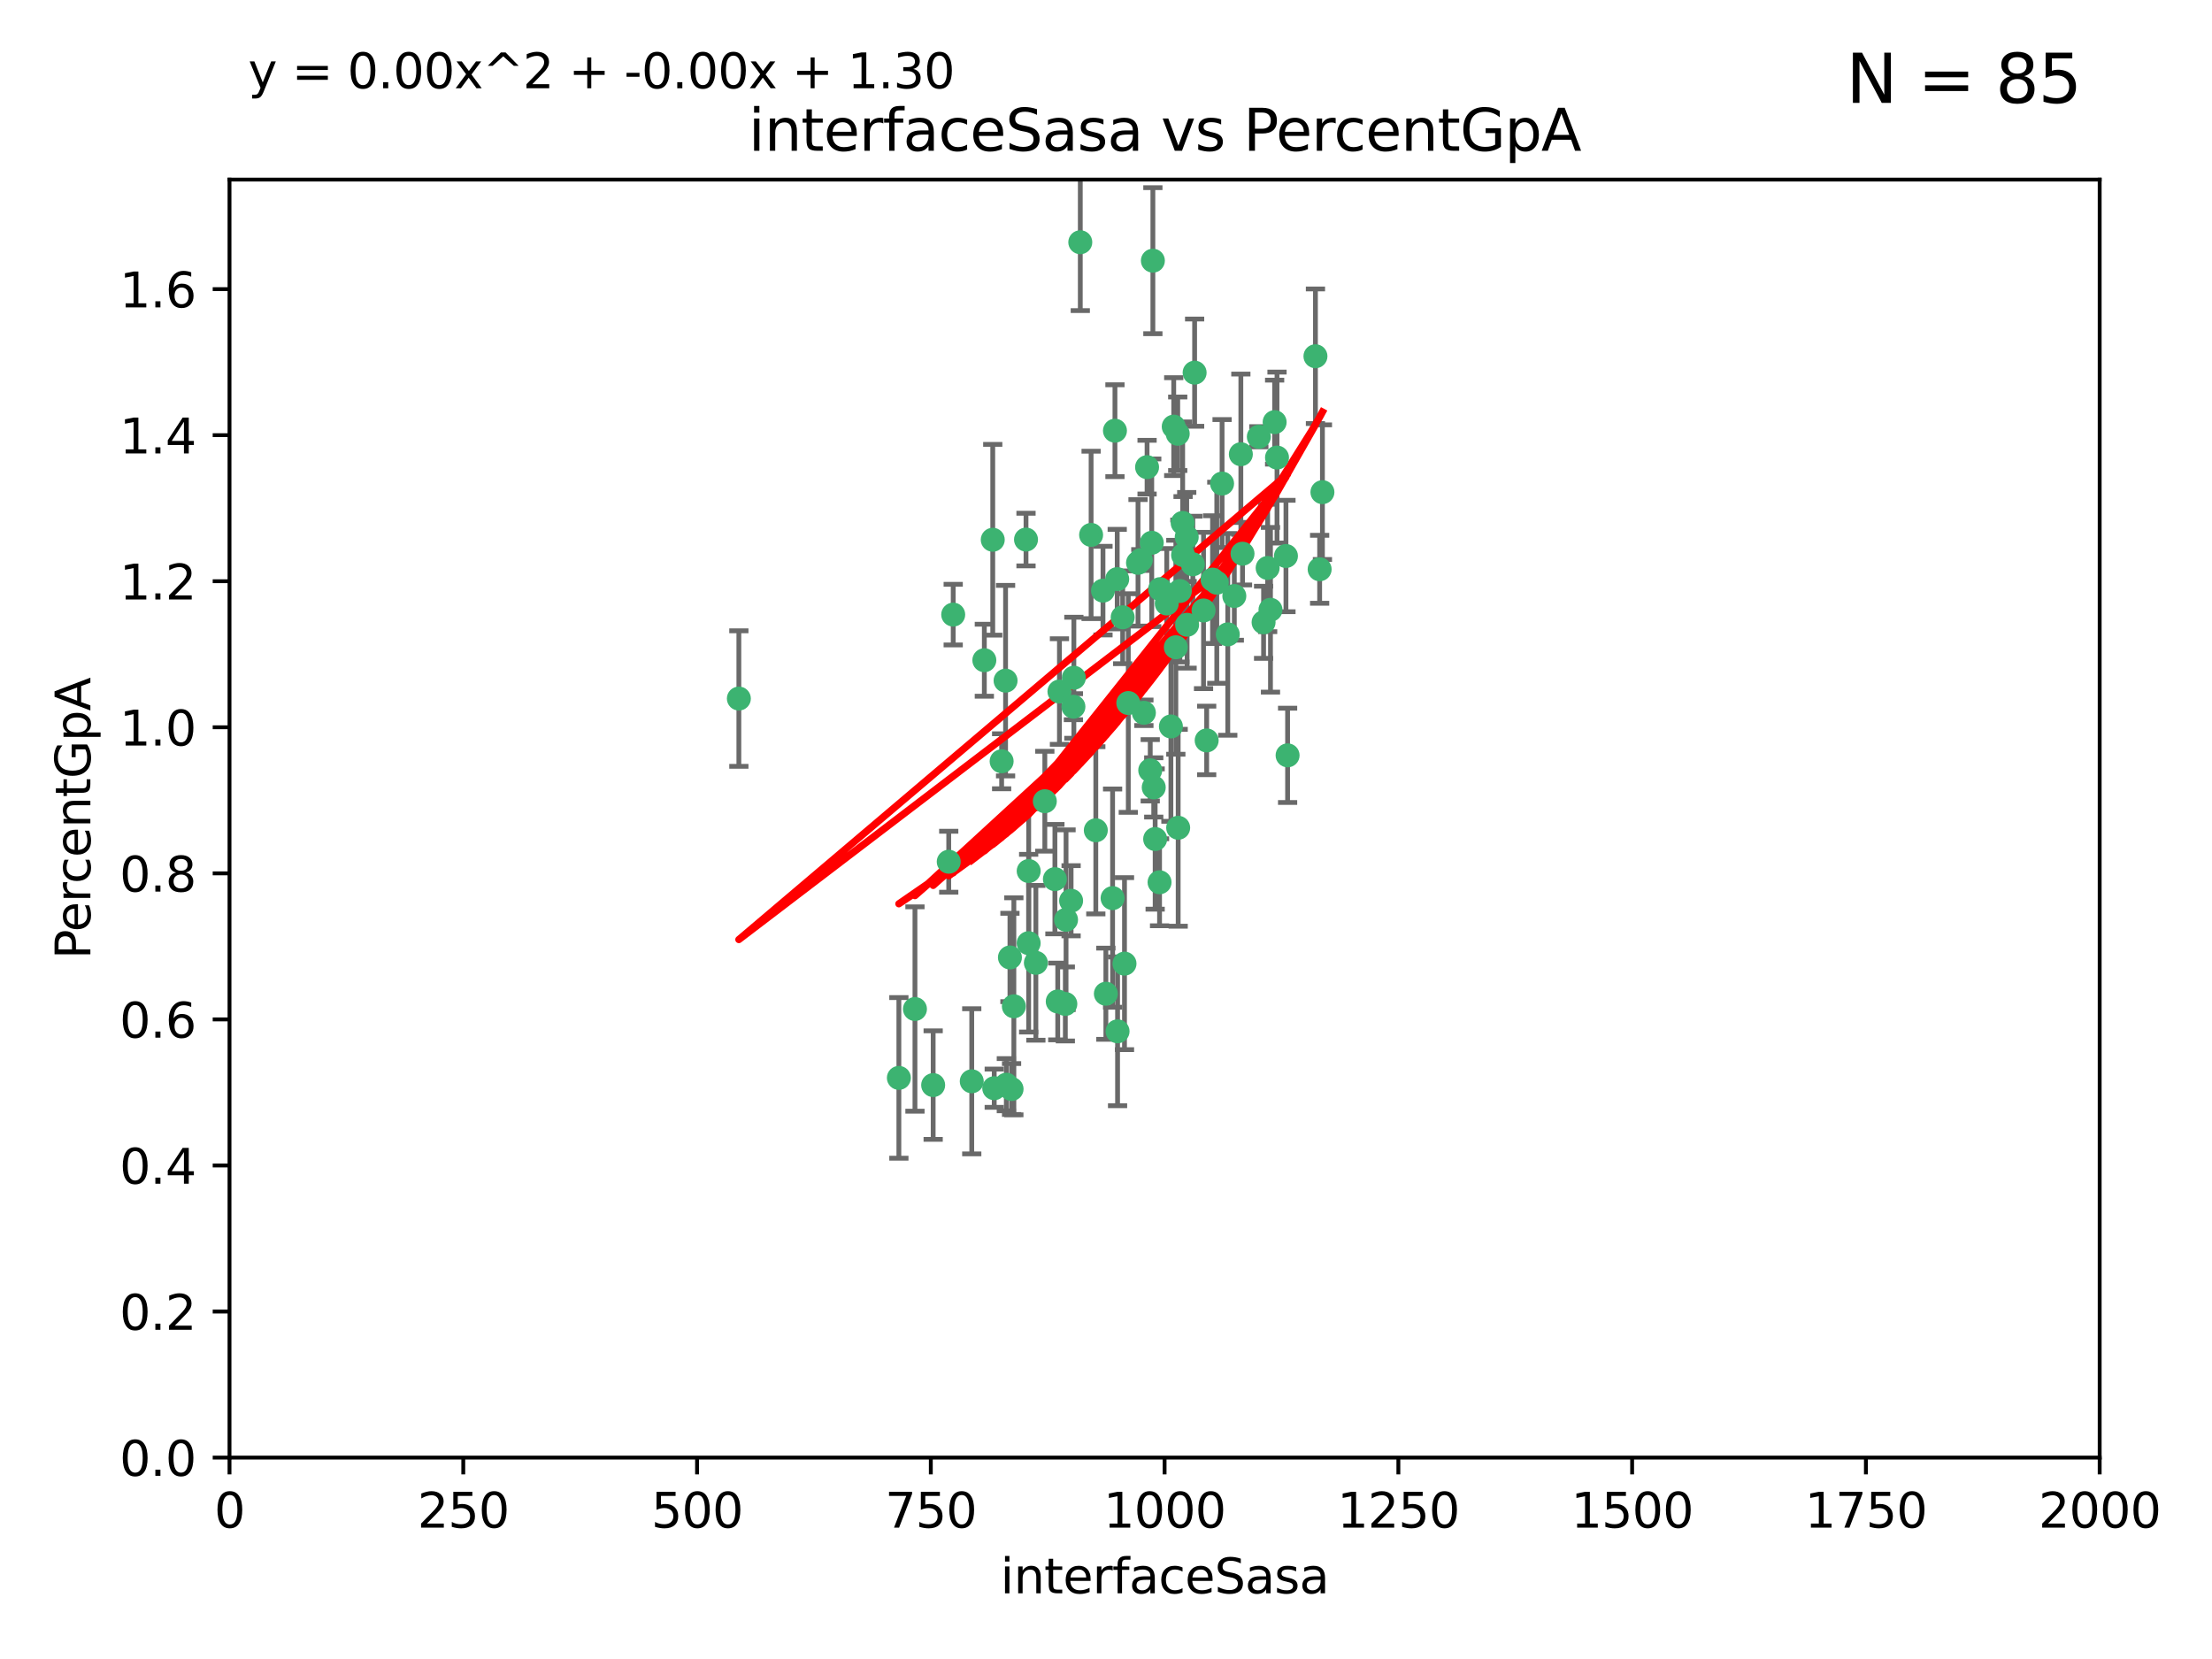 <?xml version="1.0" encoding="utf-8" standalone="no"?>
<!DOCTYPE svg PUBLIC "-//W3C//DTD SVG 1.1//EN"
  "http://www.w3.org/Graphics/SVG/1.1/DTD/svg11.dtd">
<svg xmlns:xlink="http://www.w3.org/1999/xlink" width="460.8pt" height="345.6pt" viewBox="0 0 460.8 345.6" xmlns="http://www.w3.org/2000/svg" version="1.1">
 <defs>
  <style type="text/css">*{stroke-linejoin: round; stroke-linecap: butt}</style>
 </defs>
 <g id="figure_1">
  <g id="patch_1">
   <path d="M 0 345.6 
L 460.8 345.6 
L 460.8 0 
L 0 0 
z
" style="fill: #ffffff"/>
  </g>
  <g id="axes_1">
   <g id="patch_2">
    <path d="M 47.81 303.64 
L 437.4 303.64 
L 437.4 37.411 
L 47.81 37.411 
z
" style="fill: #ffffff"/>
   </g>
   <g id="PathCollection_1">
    <defs>
     <path id="m99aea5665d" d="M 0 1.118 
C 0.297 1.118 0.581 1 0.791 0.791 
C 1 0.581 1.118 0.297 1.118 0 
C 1.118 -0.297 1 -0.581 0.791 -0.791 
C 0.581 -1 0.297 -1.118 0 -1.118 
C -0.297 -1.118 -0.581 -1 -0.791 -0.791 
C -1 -0.581 -1.118 -0.297 -1.118 0 
C -1.118 0.297 -1 0.581 -0.791 0.791 
C -0.581 1 -0.297 1.118 0 1.118 
z
" style="stroke: #3cb371"/>
    </defs>
    <g clip-path="url(#p675c33a059)">
     <use xlink:href="#m99aea5665d" x="275.486" y="102.526" style="fill: #3cb371; stroke: #3cb371"/>
     <use xlink:href="#m99aea5665d" x="274.906" y="118.592" style="fill: #3cb371; stroke: #3cb371"/>
     <use xlink:href="#m99aea5665d" x="258.839" y="115.347" style="fill: #3cb371; stroke: #3cb371"/>
     <use xlink:href="#m99aea5665d" x="266.025" y="95.318" style="fill: #3cb371; stroke: #3cb371"/>
     <use xlink:href="#m99aea5665d" x="274.033" y="74.211" style="fill: #3cb371; stroke: #3cb371"/>
     <use xlink:href="#m99aea5665d" x="244.948" y="134.836" style="fill: #3cb371; stroke: #3cb371"/>
     <use xlink:href="#m99aea5665d" x="245.342" y="90.362" style="fill: #3cb371; stroke: #3cb371"/>
     <use xlink:href="#m99aea5665d" x="238.294" y="148.487" style="fill: #3cb371; stroke: #3cb371"/>
     <use xlink:href="#m99aea5665d" x="265.53" y="87.939" style="fill: #3cb371; stroke: #3cb371"/>
     <use xlink:href="#m99aea5665d" x="240.166" y="54.304" style="fill: #3cb371; stroke: #3cb371"/>
     <use xlink:href="#m99aea5665d" x="233.876" y="128.593" style="fill: #3cb371; stroke: #3cb371"/>
     <use xlink:href="#m99aea5665d" x="246.37" y="108.935" style="fill: #3cb371; stroke: #3cb371"/>
     <use xlink:href="#m99aea5665d" x="247.296" y="130.157" style="fill: #3cb371; stroke: #3cb371"/>
     <use xlink:href="#m99aea5665d" x="231.774" y="187.094" style="fill: #3cb371; stroke: #3cb371"/>
     <use xlink:href="#m99aea5665d" x="238.956" y="97.317" style="fill: #3cb371; stroke: #3cb371"/>
     <use xlink:href="#m99aea5665d" x="243.059" y="125.723" style="fill: #3cb371; stroke: #3cb371"/>
     <use xlink:href="#m99aea5665d" x="230.374" y="207.013" style="fill: #3cb371; stroke: #3cb371"/>
     <use xlink:href="#m99aea5665d" x="267.887" y="115.829" style="fill: #3cb371; stroke: #3cb371"/>
     <use xlink:href="#m99aea5665d" x="245.788" y="123.117" style="fill: #3cb371; stroke: #3cb371"/>
     <use xlink:href="#m99aea5665d" x="219.756" y="183.14" style="fill: #3cb371; stroke: #3cb371"/>
     <use xlink:href="#m99aea5665d" x="220.702" y="144.057" style="fill: #3cb371; stroke: #3cb371"/>
     <use xlink:href="#m99aea5665d" x="217.656" y="166.909" style="fill: #3cb371; stroke: #3cb371"/>
     <use xlink:href="#m99aea5665d" x="244.508" y="88.874" style="fill: #3cb371; stroke: #3cb371"/>
     <use xlink:href="#m99aea5665d" x="221.928" y="209.141" style="fill: #3cb371; stroke: #3cb371"/>
     <use xlink:href="#m99aea5665d" x="250.718" y="127.171" style="fill: #3cb371; stroke: #3cb371"/>
     <use xlink:href="#m99aea5665d" x="245.435" y="172.439" style="fill: #3cb371; stroke: #3cb371"/>
     <use xlink:href="#m99aea5665d" x="264.664" y="127.028" style="fill: #3cb371; stroke: #3cb371"/>
     <use xlink:href="#m99aea5665d" x="240.345" y="164.032" style="fill: #3cb371; stroke: #3cb371"/>
     <use xlink:href="#m99aea5665d" x="229.772" y="123.038" style="fill: #3cb371; stroke: #3cb371"/>
     <use xlink:href="#m99aea5665d" x="257.131" y="124.161" style="fill: #3cb371; stroke: #3cb371"/>
     <use xlink:href="#m99aea5665d" x="153.919" y="145.522" style="fill: #3cb371; stroke: #3cb371"/>
     <use xlink:href="#m99aea5665d" x="268.23" y="157.353" style="fill: #3cb371; stroke: #3cb371"/>
     <use xlink:href="#m99aea5665d" x="206.808" y="112.441" style="fill: #3cb371; stroke: #3cb371"/>
     <use xlink:href="#m99aea5665d" x="246.456" y="115.624" style="fill: #3cb371; stroke: #3cb371"/>
     <use xlink:href="#m99aea5665d" x="252.596" y="120.746" style="fill: #3cb371; stroke: #3cb371"/>
     <use xlink:href="#m99aea5665d" x="239.93" y="113.07" style="fill: #3cb371; stroke: #3cb371"/>
     <use xlink:href="#m99aea5665d" x="215.791" y="200.575" style="fill: #3cb371; stroke: #3cb371"/>
     <use xlink:href="#m99aea5665d" x="232.737" y="120.64" style="fill: #3cb371; stroke: #3cb371"/>
     <use xlink:href="#m99aea5665d" x="225.044" y="50.463" style="fill: #3cb371; stroke: #3cb371"/>
     <use xlink:href="#m99aea5665d" x="264.075" y="118.317" style="fill: #3cb371; stroke: #3cb371"/>
     <use xlink:href="#m99aea5665d" x="255.769" y="132.151" style="fill: #3cb371; stroke: #3cb371"/>
     <use xlink:href="#m99aea5665d" x="248.492" y="117.548" style="fill: #3cb371; stroke: #3cb371"/>
     <use xlink:href="#m99aea5665d" x="198.57" y="128.033" style="fill: #3cb371; stroke: #3cb371"/>
     <use xlink:href="#m99aea5665d" x="241.67" y="122.726" style="fill: #3cb371; stroke: #3cb371"/>
     <use xlink:href="#m99aea5665d" x="213.736" y="112.4" style="fill: #3cb371; stroke: #3cb371"/>
     <use xlink:href="#m99aea5665d" x="253.48" y="121.39" style="fill: #3cb371; stroke: #3cb371"/>
     <use xlink:href="#m99aea5665d" x="227.298" y="111.43" style="fill: #3cb371; stroke: #3cb371"/>
     <use xlink:href="#m99aea5665d" x="223.706" y="141.186" style="fill: #3cb371; stroke: #3cb371"/>
     <use xlink:href="#m99aea5665d" x="254.581" y="100.735" style="fill: #3cb371; stroke: #3cb371"/>
     <use xlink:href="#m99aea5665d" x="223.131" y="187.642" style="fill: #3cb371; stroke: #3cb371"/>
     <use xlink:href="#m99aea5665d" x="222.078" y="191.601" style="fill: #3cb371; stroke: #3cb371"/>
     <use xlink:href="#m99aea5665d" x="262.238" y="90.985" style="fill: #3cb371; stroke: #3cb371"/>
     <use xlink:href="#m99aea5665d" x="237.649" y="116.663" style="fill: #3cb371; stroke: #3cb371"/>
     <use xlink:href="#m99aea5665d" x="237.069" y="117.25" style="fill: #3cb371; stroke: #3cb371"/>
     <use xlink:href="#m99aea5665d" x="214.288" y="196.482" style="fill: #3cb371; stroke: #3cb371"/>
     <use xlink:href="#m99aea5665d" x="210.388" y="199.457" style="fill: #3cb371; stroke: #3cb371"/>
     <use xlink:href="#m99aea5665d" x="247.216" y="111.877" style="fill: #3cb371; stroke: #3cb371"/>
     <use xlink:href="#m99aea5665d" x="214.295" y="181.451" style="fill: #3cb371; stroke: #3cb371"/>
     <use xlink:href="#m99aea5665d" x="187.252" y="224.544" style="fill: #3cb371; stroke: #3cb371"/>
     <use xlink:href="#m99aea5665d" x="211.206" y="209.633" style="fill: #3cb371; stroke: #3cb371"/>
     <use xlink:href="#m99aea5665d" x="207.117" y="226.694" style="fill: #3cb371; stroke: #3cb371"/>
     <use xlink:href="#m99aea5665d" x="234.254" y="200.742" style="fill: #3cb371; stroke: #3cb371"/>
     <use xlink:href="#m99aea5665d" x="210.729" y="226.863" style="fill: #3cb371; stroke: #3cb371"/>
     <use xlink:href="#m99aea5665d" x="232.265" y="89.722" style="fill: #3cb371; stroke: #3cb371"/>
     <use xlink:href="#m99aea5665d" x="228.278" y="172.967" style="fill: #3cb371; stroke: #3cb371"/>
     <use xlink:href="#m99aea5665d" x="258.492" y="94.622" style="fill: #3cb371; stroke: #3cb371"/>
     <use xlink:href="#m99aea5665d" x="205.056" y="137.537" style="fill: #3cb371; stroke: #3cb371"/>
     <use xlink:href="#m99aea5665d" x="220.348" y="208.627" style="fill: #3cb371; stroke: #3cb371"/>
     <use xlink:href="#m99aea5665d" x="232.809" y="214.843" style="fill: #3cb371; stroke: #3cb371"/>
     <use xlink:href="#m99aea5665d" x="194.395" y="226.045" style="fill: #3cb371; stroke: #3cb371"/>
     <use xlink:href="#m99aea5665d" x="239.615" y="160.464" style="fill: #3cb371; stroke: #3cb371"/>
     <use xlink:href="#m99aea5665d" x="241.557" y="183.793" style="fill: #3cb371; stroke: #3cb371"/>
     <use xlink:href="#m99aea5665d" x="263.228" y="129.634" style="fill: #3cb371; stroke: #3cb371"/>
     <use xlink:href="#m99aea5665d" x="251.371" y="154.242" style="fill: #3cb371; stroke: #3cb371"/>
     <use xlink:href="#m99aea5665d" x="223.611" y="147.219" style="fill: #3cb371; stroke: #3cb371"/>
     <use xlink:href="#m99aea5665d" x="240.64" y="174.785" style="fill: #3cb371; stroke: #3cb371"/>
     <use xlink:href="#m99aea5665d" x="190.603" y="210.197" style="fill: #3cb371; stroke: #3cb371"/>
     <use xlink:href="#m99aea5665d" x="235.045" y="146.454" style="fill: #3cb371; stroke: #3cb371"/>
     <use xlink:href="#m99aea5665d" x="209.638" y="225.964" style="fill: #3cb371; stroke: #3cb371"/>
     <use xlink:href="#m99aea5665d" x="209.48" y="141.79" style="fill: #3cb371; stroke: #3cb371"/>
     <use xlink:href="#m99aea5665d" x="243.922" y="151.336" style="fill: #3cb371; stroke: #3cb371"/>
     <use xlink:href="#m99aea5665d" x="248.862" y="77.63" style="fill: #3cb371; stroke: #3cb371"/>
     <use xlink:href="#m99aea5665d" x="197.639" y="179.513" style="fill: #3cb371; stroke: #3cb371"/>
     <use xlink:href="#m99aea5665d" x="208.658" y="158.587" style="fill: #3cb371; stroke: #3cb371"/>
     <use xlink:href="#m99aea5665d" x="202.434" y="225.255" style="fill: #3cb371; stroke: #3cb371"/>
    </g>
   </g>
   <g id="matplotlib.axis_1">
    <g id="xtick_1">
     <g id="line2d_1">
      <defs>
       <path id="m983c3ad076" d="M 0 0 
L 0 3.5 
" style="stroke: #000000; stroke-width: 0.8"/>
      </defs>
      <g>
       <use xlink:href="#m983c3ad076" x="47.81" y="303.64" style="stroke: #000000; stroke-width: 0.8"/>
      </g>
     </g>
     <g id="text_1">
      <!-- 0 -->
      <g transform="translate(44.629 318.238)scale(0.1 -0.1)">
       <defs>
        <path id="DejaVuSans-30" d="M 2034 4250 
Q 1547 4250 1301 3770 
Q 1056 3291 1056 2328 
Q 1056 1369 1301 889 
Q 1547 409 2034 409 
Q 2525 409 2770 889 
Q 3016 1369 3016 2328 
Q 3016 3291 2770 3770 
Q 2525 4250 2034 4250 
z
M 2034 4750 
Q 2819 4750 3233 4129 
Q 3647 3509 3647 2328 
Q 3647 1150 3233 529 
Q 2819 -91 2034 -91 
Q 1250 -91 836 529 
Q 422 1150 422 2328 
Q 422 3509 836 4129 
Q 1250 4750 2034 4750 
z
" transform="scale(0.016)"/>
       </defs>
       <use xlink:href="#DejaVuSans-30"/>
      </g>
     </g>
    </g>
    <g id="xtick_2">
     <g id="line2d_2">
      <g>
       <use xlink:href="#m983c3ad076" x="96.509" y="303.64" style="stroke: #000000; stroke-width: 0.8"/>
      </g>
     </g>
     <g id="text_2">
      <!-- 250 -->
      <g transform="translate(86.965 318.238)scale(0.1 -0.1)">
       <defs>
        <path id="DejaVuSans-32" d="M 1228 531 
L 3431 531 
L 3431 0 
L 469 0 
L 469 531 
Q 828 903 1448 1529 
Q 2069 2156 2228 2338 
Q 2531 2678 2651 2914 
Q 2772 3150 2772 3378 
Q 2772 3750 2511 3984 
Q 2250 4219 1831 4219 
Q 1534 4219 1204 4116 
Q 875 4013 500 3803 
L 500 4441 
Q 881 4594 1212 4672 
Q 1544 4750 1819 4750 
Q 2544 4750 2975 4387 
Q 3406 4025 3406 3419 
Q 3406 3131 3298 2873 
Q 3191 2616 2906 2266 
Q 2828 2175 2409 1742 
Q 1991 1309 1228 531 
z
" transform="scale(0.016)"/>
        <path id="DejaVuSans-35" d="M 691 4666 
L 3169 4666 
L 3169 4134 
L 1269 4134 
L 1269 2991 
Q 1406 3038 1543 3061 
Q 1681 3084 1819 3084 
Q 2600 3084 3056 2656 
Q 3513 2228 3513 1497 
Q 3513 744 3044 326 
Q 2575 -91 1722 -91 
Q 1428 -91 1123 -41 
Q 819 9 494 109 
L 494 744 
Q 775 591 1075 516 
Q 1375 441 1709 441 
Q 2250 441 2565 725 
Q 2881 1009 2881 1497 
Q 2881 1984 2565 2268 
Q 2250 2553 1709 2553 
Q 1456 2553 1204 2497 
Q 953 2441 691 2322 
L 691 4666 
z
" transform="scale(0.016)"/>
       </defs>
       <use xlink:href="#DejaVuSans-32"/>
       <use xlink:href="#DejaVuSans-35" x="63.623"/>
       <use xlink:href="#DejaVuSans-30" x="127.246"/>
      </g>
     </g>
    </g>
    <g id="xtick_3">
     <g id="line2d_3">
      <g>
       <use xlink:href="#m983c3ad076" x="145.208" y="303.64" style="stroke: #000000; stroke-width: 0.8"/>
      </g>
     </g>
     <g id="text_3">
      <!-- 500 -->
      <g transform="translate(135.664 318.238)scale(0.1 -0.1)">
       <use xlink:href="#DejaVuSans-35"/>
       <use xlink:href="#DejaVuSans-30" x="63.623"/>
       <use xlink:href="#DejaVuSans-30" x="127.246"/>
      </g>
     </g>
    </g>
    <g id="xtick_4">
     <g id="line2d_4">
      <g>
       <use xlink:href="#m983c3ad076" x="193.906" y="303.64" style="stroke: #000000; stroke-width: 0.8"/>
      </g>
     </g>
     <g id="text_4">
      <!-- 750 -->
      <g transform="translate(184.363 318.238)scale(0.1 -0.1)">
       <defs>
        <path id="DejaVuSans-37" d="M 525 4666 
L 3525 4666 
L 3525 4397 
L 1831 0 
L 1172 0 
L 2766 4134 
L 525 4134 
L 525 4666 
z
" transform="scale(0.016)"/>
       </defs>
       <use xlink:href="#DejaVuSans-37"/>
       <use xlink:href="#DejaVuSans-35" x="63.623"/>
       <use xlink:href="#DejaVuSans-30" x="127.246"/>
      </g>
     </g>
    </g>
    <g id="xtick_5">
     <g id="line2d_5">
      <g>
       <use xlink:href="#m983c3ad076" x="242.605" y="303.64" style="stroke: #000000; stroke-width: 0.8"/>
      </g>
     </g>
     <g id="text_5">
      <!-- 1000 -->
      <g transform="translate(229.88 318.238)scale(0.1 -0.1)">
       <defs>
        <path id="DejaVuSans-31" d="M 794 531 
L 1825 531 
L 1825 4091 
L 703 3866 
L 703 4441 
L 1819 4666 
L 2450 4666 
L 2450 531 
L 3481 531 
L 3481 0 
L 794 0 
L 794 531 
z
" transform="scale(0.016)"/>
       </defs>
       <use xlink:href="#DejaVuSans-31"/>
       <use xlink:href="#DejaVuSans-30" x="63.623"/>
       <use xlink:href="#DejaVuSans-30" x="127.246"/>
       <use xlink:href="#DejaVuSans-30" x="190.869"/>
      </g>
     </g>
    </g>
    <g id="xtick_6">
     <g id="line2d_6">
      <g>
       <use xlink:href="#m983c3ad076" x="291.304" y="303.64" style="stroke: #000000; stroke-width: 0.8"/>
      </g>
     </g>
     <g id="text_6">
      <!-- 1250 -->
      <g transform="translate(278.579 318.238)scale(0.1 -0.1)">
       <use xlink:href="#DejaVuSans-31"/>
       <use xlink:href="#DejaVuSans-32" x="63.623"/>
       <use xlink:href="#DejaVuSans-35" x="127.246"/>
       <use xlink:href="#DejaVuSans-30" x="190.869"/>
      </g>
     </g>
    </g>
    <g id="xtick_7">
     <g id="line2d_7">
      <g>
       <use xlink:href="#m983c3ad076" x="340.002" y="303.64" style="stroke: #000000; stroke-width: 0.8"/>
      </g>
     </g>
     <g id="text_7">
      <!-- 1500 -->
      <g transform="translate(327.277 318.238)scale(0.1 -0.1)">
       <use xlink:href="#DejaVuSans-31"/>
       <use xlink:href="#DejaVuSans-35" x="63.623"/>
       <use xlink:href="#DejaVuSans-30" x="127.246"/>
       <use xlink:href="#DejaVuSans-30" x="190.869"/>
      </g>
     </g>
    </g>
    <g id="xtick_8">
     <g id="line2d_8">
      <g>
       <use xlink:href="#m983c3ad076" x="388.701" y="303.64" style="stroke: #000000; stroke-width: 0.8"/>
      </g>
     </g>
     <g id="text_8">
      <!-- 1750 -->
      <g transform="translate(375.976 318.238)scale(0.1 -0.1)">
       <use xlink:href="#DejaVuSans-31"/>
       <use xlink:href="#DejaVuSans-37" x="63.623"/>
       <use xlink:href="#DejaVuSans-35" x="127.246"/>
       <use xlink:href="#DejaVuSans-30" x="190.869"/>
      </g>
     </g>
    </g>
    <g id="xtick_9">
     <g id="line2d_9">
      <g>
       <use xlink:href="#m983c3ad076" x="437.4" y="303.64" style="stroke: #000000; stroke-width: 0.8"/>
      </g>
     </g>
     <g id="text_9">
      <!-- 2000 -->
      <g transform="translate(424.675 318.238)scale(0.1 -0.1)">
       <use xlink:href="#DejaVuSans-32"/>
       <use xlink:href="#DejaVuSans-30" x="63.623"/>
       <use xlink:href="#DejaVuSans-30" x="127.246"/>
       <use xlink:href="#DejaVuSans-30" x="190.869"/>
      </g>
     </g>
    </g>
    <g id="text_10">
     <!-- interfaceSasa -->
     <g transform="translate(208.398 331.917)scale(0.1 -0.1)">
      <defs>
       <path id="DejaVuSans-69" d="M 603 3500 
L 1178 3500 
L 1178 0 
L 603 0 
L 603 3500 
z
M 603 4863 
L 1178 4863 
L 1178 4134 
L 603 4134 
L 603 4863 
z
" transform="scale(0.016)"/>
       <path id="DejaVuSans-6e" d="M 3513 2113 
L 3513 0 
L 2938 0 
L 2938 2094 
Q 2938 2591 2744 2837 
Q 2550 3084 2163 3084 
Q 1697 3084 1428 2787 
Q 1159 2491 1159 1978 
L 1159 0 
L 581 0 
L 581 3500 
L 1159 3500 
L 1159 2956 
Q 1366 3272 1645 3428 
Q 1925 3584 2291 3584 
Q 2894 3584 3203 3211 
Q 3513 2838 3513 2113 
z
" transform="scale(0.016)"/>
       <path id="DejaVuSans-74" d="M 1172 4494 
L 1172 3500 
L 2356 3500 
L 2356 3053 
L 1172 3053 
L 1172 1153 
Q 1172 725 1289 603 
Q 1406 481 1766 481 
L 2356 481 
L 2356 0 
L 1766 0 
Q 1100 0 847 248 
Q 594 497 594 1153 
L 594 3053 
L 172 3053 
L 172 3500 
L 594 3500 
L 594 4494 
L 1172 4494 
z
" transform="scale(0.016)"/>
       <path id="DejaVuSans-65" d="M 3597 1894 
L 3597 1613 
L 953 1613 
Q 991 1019 1311 708 
Q 1631 397 2203 397 
Q 2534 397 2845 478 
Q 3156 559 3463 722 
L 3463 178 
Q 3153 47 2828 -22 
Q 2503 -91 2169 -91 
Q 1331 -91 842 396 
Q 353 884 353 1716 
Q 353 2575 817 3079 
Q 1281 3584 2069 3584 
Q 2775 3584 3186 3129 
Q 3597 2675 3597 1894 
z
M 3022 2063 
Q 3016 2534 2758 2815 
Q 2500 3097 2075 3097 
Q 1594 3097 1305 2825 
Q 1016 2553 972 2059 
L 3022 2063 
z
" transform="scale(0.016)"/>
       <path id="DejaVuSans-72" d="M 2631 2963 
Q 2534 3019 2420 3045 
Q 2306 3072 2169 3072 
Q 1681 3072 1420 2755 
Q 1159 2438 1159 1844 
L 1159 0 
L 581 0 
L 581 3500 
L 1159 3500 
L 1159 2956 
Q 1341 3275 1631 3429 
Q 1922 3584 2338 3584 
Q 2397 3584 2469 3576 
Q 2541 3569 2628 3553 
L 2631 2963 
z
" transform="scale(0.016)"/>
       <path id="DejaVuSans-66" d="M 2375 4863 
L 2375 4384 
L 1825 4384 
Q 1516 4384 1395 4259 
Q 1275 4134 1275 3809 
L 1275 3500 
L 2222 3500 
L 2222 3053 
L 1275 3053 
L 1275 0 
L 697 0 
L 697 3053 
L 147 3053 
L 147 3500 
L 697 3500 
L 697 3744 
Q 697 4328 969 4595 
Q 1241 4863 1831 4863 
L 2375 4863 
z
" transform="scale(0.016)"/>
       <path id="DejaVuSans-61" d="M 2194 1759 
Q 1497 1759 1228 1600 
Q 959 1441 959 1056 
Q 959 750 1161 570 
Q 1363 391 1709 391 
Q 2188 391 2477 730 
Q 2766 1069 2766 1631 
L 2766 1759 
L 2194 1759 
z
M 3341 1997 
L 3341 0 
L 2766 0 
L 2766 531 
Q 2569 213 2275 61 
Q 1981 -91 1556 -91 
Q 1019 -91 701 211 
Q 384 513 384 1019 
Q 384 1609 779 1909 
Q 1175 2209 1959 2209 
L 2766 2209 
L 2766 2266 
Q 2766 2663 2505 2880 
Q 2244 3097 1772 3097 
Q 1472 3097 1187 3025 
Q 903 2953 641 2809 
L 641 3341 
Q 956 3463 1253 3523 
Q 1550 3584 1831 3584 
Q 2591 3584 2966 3190 
Q 3341 2797 3341 1997 
z
" transform="scale(0.016)"/>
       <path id="DejaVuSans-63" d="M 3122 3366 
L 3122 2828 
Q 2878 2963 2633 3030 
Q 2388 3097 2138 3097 
Q 1578 3097 1268 2742 
Q 959 2388 959 1747 
Q 959 1106 1268 751 
Q 1578 397 2138 397 
Q 2388 397 2633 464 
Q 2878 531 3122 666 
L 3122 134 
Q 2881 22 2623 -34 
Q 2366 -91 2075 -91 
Q 1284 -91 818 406 
Q 353 903 353 1747 
Q 353 2603 823 3093 
Q 1294 3584 2113 3584 
Q 2378 3584 2631 3529 
Q 2884 3475 3122 3366 
z
" transform="scale(0.016)"/>
       <path id="DejaVuSans-53" d="M 3425 4513 
L 3425 3897 
Q 3066 4069 2747 4153 
Q 2428 4238 2131 4238 
Q 1616 4238 1336 4038 
Q 1056 3838 1056 3469 
Q 1056 3159 1242 3001 
Q 1428 2844 1947 2747 
L 2328 2669 
Q 3034 2534 3370 2195 
Q 3706 1856 3706 1288 
Q 3706 609 3251 259 
Q 2797 -91 1919 -91 
Q 1588 -91 1214 -16 
Q 841 59 441 206 
L 441 856 
Q 825 641 1194 531 
Q 1563 422 1919 422 
Q 2459 422 2753 634 
Q 3047 847 3047 1241 
Q 3047 1584 2836 1778 
Q 2625 1972 2144 2069 
L 1759 2144 
Q 1053 2284 737 2584 
Q 422 2884 422 3419 
Q 422 4038 858 4394 
Q 1294 4750 2059 4750 
Q 2388 4750 2728 4690 
Q 3069 4631 3425 4513 
z
" transform="scale(0.016)"/>
       <path id="DejaVuSans-73" d="M 2834 3397 
L 2834 2853 
Q 2591 2978 2328 3040 
Q 2066 3103 1784 3103 
Q 1356 3103 1142 2972 
Q 928 2841 928 2578 
Q 928 2378 1081 2264 
Q 1234 2150 1697 2047 
L 1894 2003 
Q 2506 1872 2764 1633 
Q 3022 1394 3022 966 
Q 3022 478 2636 193 
Q 2250 -91 1575 -91 
Q 1294 -91 989 -36 
Q 684 19 347 128 
L 347 722 
Q 666 556 975 473 
Q 1284 391 1588 391 
Q 1994 391 2212 530 
Q 2431 669 2431 922 
Q 2431 1156 2273 1281 
Q 2116 1406 1581 1522 
L 1381 1569 
Q 847 1681 609 1914 
Q 372 2147 372 2553 
Q 372 3047 722 3315 
Q 1072 3584 1716 3584 
Q 2034 3584 2315 3537 
Q 2597 3491 2834 3397 
z
" transform="scale(0.016)"/>
      </defs>
      <use xlink:href="#DejaVuSans-69"/>
      <use xlink:href="#DejaVuSans-6e" x="27.783"/>
      <use xlink:href="#DejaVuSans-74" x="91.162"/>
      <use xlink:href="#DejaVuSans-65" x="130.371"/>
      <use xlink:href="#DejaVuSans-72" x="191.895"/>
      <use xlink:href="#DejaVuSans-66" x="233.008"/>
      <use xlink:href="#DejaVuSans-61" x="268.213"/>
      <use xlink:href="#DejaVuSans-63" x="329.492"/>
      <use xlink:href="#DejaVuSans-65" x="384.473"/>
      <use xlink:href="#DejaVuSans-53" x="445.996"/>
      <use xlink:href="#DejaVuSans-61" x="509.473"/>
      <use xlink:href="#DejaVuSans-73" x="570.752"/>
      <use xlink:href="#DejaVuSans-61" x="622.852"/>
     </g>
    </g>
   </g>
   <g id="matplotlib.axis_2">
    <g id="ytick_1">
     <g id="line2d_10">
      <defs>
       <path id="m9347524c3a" d="M 0 0 
L -3.5 0 
" style="stroke: #000000; stroke-width: 0.8"/>
      </defs>
      <g>
       <use xlink:href="#m9347524c3a" x="47.81" y="303.64" style="stroke: #000000; stroke-width: 0.8"/>
      </g>
     </g>
     <g id="text_11">
      <!-- 0.0 -->
      <g transform="translate(24.907 307.439)scale(0.1 -0.1)">
       <defs>
        <path id="DejaVuSans-2e" d="M 684 794 
L 1344 794 
L 1344 0 
L 684 0 
L 684 794 
z
" transform="scale(0.016)"/>
       </defs>
       <use xlink:href="#DejaVuSans-30"/>
       <use xlink:href="#DejaVuSans-2e" x="63.623"/>
       <use xlink:href="#DejaVuSans-30" x="95.41"/>
      </g>
     </g>
    </g>
    <g id="ytick_2">
     <g id="line2d_11">
      <g>
       <use xlink:href="#m9347524c3a" x="47.81" y="273.214" style="stroke: #000000; stroke-width: 0.8"/>
      </g>
     </g>
     <g id="text_12">
      <!-- 0.2 -->
      <g transform="translate(24.907 277.013)scale(0.1 -0.1)">
       <use xlink:href="#DejaVuSans-30"/>
       <use xlink:href="#DejaVuSans-2e" x="63.623"/>
       <use xlink:href="#DejaVuSans-32" x="95.41"/>
      </g>
     </g>
    </g>
    <g id="ytick_3">
     <g id="line2d_12">
      <g>
       <use xlink:href="#m9347524c3a" x="47.81" y="242.788" style="stroke: #000000; stroke-width: 0.8"/>
      </g>
     </g>
     <g id="text_13">
      <!-- 0.4 -->
      <g transform="translate(24.907 246.587)scale(0.1 -0.1)">
       <defs>
        <path id="DejaVuSans-34" d="M 2419 4116 
L 825 1625 
L 2419 1625 
L 2419 4116 
z
M 2253 4666 
L 3047 4666 
L 3047 1625 
L 3713 1625 
L 3713 1100 
L 3047 1100 
L 3047 0 
L 2419 0 
L 2419 1100 
L 313 1100 
L 313 1709 
L 2253 4666 
z
" transform="scale(0.016)"/>
       </defs>
       <use xlink:href="#DejaVuSans-30"/>
       <use xlink:href="#DejaVuSans-2e" x="63.623"/>
       <use xlink:href="#DejaVuSans-34" x="95.41"/>
      </g>
     </g>
    </g>
    <g id="ytick_4">
     <g id="line2d_13">
      <g>
       <use xlink:href="#m9347524c3a" x="47.81" y="212.362" style="stroke: #000000; stroke-width: 0.8"/>
      </g>
     </g>
     <g id="text_14">
      <!-- 0.6 -->
      <g transform="translate(24.907 216.161)scale(0.1 -0.1)">
       <defs>
        <path id="DejaVuSans-36" d="M 2113 2584 
Q 1688 2584 1439 2293 
Q 1191 2003 1191 1497 
Q 1191 994 1439 701 
Q 1688 409 2113 409 
Q 2538 409 2786 701 
Q 3034 994 3034 1497 
Q 3034 2003 2786 2293 
Q 2538 2584 2113 2584 
z
M 3366 4563 
L 3366 3988 
Q 3128 4100 2886 4159 
Q 2644 4219 2406 4219 
Q 1781 4219 1451 3797 
Q 1122 3375 1075 2522 
Q 1259 2794 1537 2939 
Q 1816 3084 2150 3084 
Q 2853 3084 3261 2657 
Q 3669 2231 3669 1497 
Q 3669 778 3244 343 
Q 2819 -91 2113 -91 
Q 1303 -91 875 529 
Q 447 1150 447 2328 
Q 447 3434 972 4092 
Q 1497 4750 2381 4750 
Q 2619 4750 2861 4703 
Q 3103 4656 3366 4563 
z
" transform="scale(0.016)"/>
       </defs>
       <use xlink:href="#DejaVuSans-30"/>
       <use xlink:href="#DejaVuSans-2e" x="63.623"/>
       <use xlink:href="#DejaVuSans-36" x="95.41"/>
      </g>
     </g>
    </g>
    <g id="ytick_5">
     <g id="line2d_14">
      <g>
       <use xlink:href="#m9347524c3a" x="47.81" y="181.935" style="stroke: #000000; stroke-width: 0.8"/>
      </g>
     </g>
     <g id="text_15">
      <!-- 0.8 -->
      <g transform="translate(24.907 185.735)scale(0.1 -0.1)">
       <defs>
        <path id="DejaVuSans-38" d="M 2034 2216 
Q 1584 2216 1326 1975 
Q 1069 1734 1069 1313 
Q 1069 891 1326 650 
Q 1584 409 2034 409 
Q 2484 409 2743 651 
Q 3003 894 3003 1313 
Q 3003 1734 2745 1975 
Q 2488 2216 2034 2216 
z
M 1403 2484 
Q 997 2584 770 2862 
Q 544 3141 544 3541 
Q 544 4100 942 4425 
Q 1341 4750 2034 4750 
Q 2731 4750 3128 4425 
Q 3525 4100 3525 3541 
Q 3525 3141 3298 2862 
Q 3072 2584 2669 2484 
Q 3125 2378 3379 2068 
Q 3634 1759 3634 1313 
Q 3634 634 3220 271 
Q 2806 -91 2034 -91 
Q 1263 -91 848 271 
Q 434 634 434 1313 
Q 434 1759 690 2068 
Q 947 2378 1403 2484 
z
M 1172 3481 
Q 1172 3119 1398 2916 
Q 1625 2713 2034 2713 
Q 2441 2713 2670 2916 
Q 2900 3119 2900 3481 
Q 2900 3844 2670 4047 
Q 2441 4250 2034 4250 
Q 1625 4250 1398 4047 
Q 1172 3844 1172 3481 
z
" transform="scale(0.016)"/>
       </defs>
       <use xlink:href="#DejaVuSans-30"/>
       <use xlink:href="#DejaVuSans-2e" x="63.623"/>
       <use xlink:href="#DejaVuSans-38" x="95.41"/>
      </g>
     </g>
    </g>
    <g id="ytick_6">
     <g id="line2d_15">
      <g>
       <use xlink:href="#m9347524c3a" x="47.81" y="151.509" style="stroke: #000000; stroke-width: 0.8"/>
      </g>
     </g>
     <g id="text_16">
      <!-- 1.0 -->
      <g transform="translate(24.907 155.308)scale(0.1 -0.1)">
       <use xlink:href="#DejaVuSans-31"/>
       <use xlink:href="#DejaVuSans-2e" x="63.623"/>
       <use xlink:href="#DejaVuSans-30" x="95.41"/>
      </g>
     </g>
    </g>
    <g id="ytick_7">
     <g id="line2d_16">
      <g>
       <use xlink:href="#m9347524c3a" x="47.81" y="121.083" style="stroke: #000000; stroke-width: 0.8"/>
      </g>
     </g>
     <g id="text_17">
      <!-- 1.2 -->
      <g transform="translate(24.907 124.882)scale(0.1 -0.1)">
       <use xlink:href="#DejaVuSans-31"/>
       <use xlink:href="#DejaVuSans-2e" x="63.623"/>
       <use xlink:href="#DejaVuSans-32" x="95.41"/>
      </g>
     </g>
    </g>
    <g id="ytick_8">
     <g id="line2d_17">
      <g>
       <use xlink:href="#m9347524c3a" x="47.81" y="90.657" style="stroke: #000000; stroke-width: 0.8"/>
      </g>
     </g>
     <g id="text_18">
      <!-- 1.4 -->
      <g transform="translate(24.907 94.456)scale(0.1 -0.1)">
       <use xlink:href="#DejaVuSans-31"/>
       <use xlink:href="#DejaVuSans-2e" x="63.623"/>
       <use xlink:href="#DejaVuSans-34" x="95.41"/>
      </g>
     </g>
    </g>
    <g id="ytick_9">
     <g id="line2d_18">
      <g>
       <use xlink:href="#m9347524c3a" x="47.81" y="60.231" style="stroke: #000000; stroke-width: 0.8"/>
      </g>
     </g>
     <g id="text_19">
      <!-- 1.6 -->
      <g transform="translate(24.907 64.03)scale(0.1 -0.1)">
       <use xlink:href="#DejaVuSans-31"/>
       <use xlink:href="#DejaVuSans-2e" x="63.623"/>
       <use xlink:href="#DejaVuSans-36" x="95.41"/>
      </g>
     </g>
    </g>
    <g id="text_20">
     <!-- PercentGpA -->
     <g transform="translate(18.827 199.802)rotate(-90)scale(0.1 -0.1)">
      <defs>
       <path id="DejaVuSans-50" d="M 1259 4147 
L 1259 2394 
L 2053 2394 
Q 2494 2394 2734 2622 
Q 2975 2850 2975 3272 
Q 2975 3691 2734 3919 
Q 2494 4147 2053 4147 
L 1259 4147 
z
M 628 4666 
L 2053 4666 
Q 2838 4666 3239 4311 
Q 3641 3956 3641 3272 
Q 3641 2581 3239 2228 
Q 2838 1875 2053 1875 
L 1259 1875 
L 1259 0 
L 628 0 
L 628 4666 
z
" transform="scale(0.016)"/>
       <path id="DejaVuSans-47" d="M 3809 666 
L 3809 1919 
L 2778 1919 
L 2778 2438 
L 4434 2438 
L 4434 434 
Q 4069 175 3628 42 
Q 3188 -91 2688 -91 
Q 1594 -91 976 548 
Q 359 1188 359 2328 
Q 359 3472 976 4111 
Q 1594 4750 2688 4750 
Q 3144 4750 3555 4637 
Q 3966 4525 4313 4306 
L 4313 3634 
Q 3963 3931 3569 4081 
Q 3175 4231 2741 4231 
Q 1884 4231 1454 3753 
Q 1025 3275 1025 2328 
Q 1025 1384 1454 906 
Q 1884 428 2741 428 
Q 3075 428 3337 486 
Q 3600 544 3809 666 
z
" transform="scale(0.016)"/>
       <path id="DejaVuSans-70" d="M 1159 525 
L 1159 -1331 
L 581 -1331 
L 581 3500 
L 1159 3500 
L 1159 2969 
Q 1341 3281 1617 3432 
Q 1894 3584 2278 3584 
Q 2916 3584 3314 3078 
Q 3713 2572 3713 1747 
Q 3713 922 3314 415 
Q 2916 -91 2278 -91 
Q 1894 -91 1617 61 
Q 1341 213 1159 525 
z
M 3116 1747 
Q 3116 2381 2855 2742 
Q 2594 3103 2138 3103 
Q 1681 3103 1420 2742 
Q 1159 2381 1159 1747 
Q 1159 1113 1420 752 
Q 1681 391 2138 391 
Q 2594 391 2855 752 
Q 3116 1113 3116 1747 
z
" transform="scale(0.016)"/>
       <path id="DejaVuSans-41" d="M 2188 4044 
L 1331 1722 
L 3047 1722 
L 2188 4044 
z
M 1831 4666 
L 2547 4666 
L 4325 0 
L 3669 0 
L 3244 1197 
L 1141 1197 
L 716 0 
L 50 0 
L 1831 4666 
z
" transform="scale(0.016)"/>
      </defs>
      <use xlink:href="#DejaVuSans-50"/>
      <use xlink:href="#DejaVuSans-65" x="56.678"/>
      <use xlink:href="#DejaVuSans-72" x="118.201"/>
      <use xlink:href="#DejaVuSans-63" x="157.064"/>
      <use xlink:href="#DejaVuSans-65" x="212.045"/>
      <use xlink:href="#DejaVuSans-6e" x="273.568"/>
      <use xlink:href="#DejaVuSans-74" x="336.947"/>
      <use xlink:href="#DejaVuSans-47" x="376.156"/>
      <use xlink:href="#DejaVuSans-70" x="453.646"/>
      <use xlink:href="#DejaVuSans-41" x="517.123"/>
     </g>
    </g>
   </g>
   <g id="LineCollection_1">
    <path d="M 275.486 116.551 
L 275.486 88.502 
" clip-path="url(#p675c33a059)" style="fill: none; stroke: #696969"/>
    <path d="M 274.906 125.671 
L 274.906 111.513 
" clip-path="url(#p675c33a059)" style="fill: none; stroke: #696969"/>
    <path d="M 258.839 121.856 
L 258.839 108.837 
" clip-path="url(#p675c33a059)" style="fill: none; stroke: #696969"/>
    <path d="M 266.025 113.125 
L 266.025 77.511 
" clip-path="url(#p675c33a059)" style="fill: none; stroke: #696969"/>
    <path d="M 274.033 88.233 
L 274.033 60.19 
" clip-path="url(#p675c33a059)" style="fill: none; stroke: #696969"/>
    <path d="M 244.948 157.119 
L 244.948 112.554 
" clip-path="url(#p675c33a059)" style="fill: none; stroke: #696969"/>
    <path d="M 245.342 98.017 
L 245.342 82.708 
" clip-path="url(#p675c33a059)" style="fill: none; stroke: #696969"/>
    <path d="M 238.294 151.141 
L 238.294 145.832 
" clip-path="url(#p675c33a059)" style="fill: none; stroke: #696969"/>
    <path d="M 265.53 96.688 
L 265.53 79.189 
" clip-path="url(#p675c33a059)" style="fill: none; stroke: #696969"/>
    <path d="M 240.166 69.514 
L 240.166 39.094 
" clip-path="url(#p675c33a059)" style="fill: none; stroke: #696969"/>
    <path d="M 233.876 138.259 
L 233.876 118.927 
" clip-path="url(#p675c33a059)" style="fill: none; stroke: #696969"/>
    <path d="M 246.37 129.975 
L 246.37 87.895 
" clip-path="url(#p675c33a059)" style="fill: none; stroke: #696969"/>
    <path d="M 247.296 139.176 
L 247.296 121.139 
" clip-path="url(#p675c33a059)" style="fill: none; stroke: #696969"/>
    <path d="M 231.774 209.823 
L 231.774 164.366 
" clip-path="url(#p675c33a059)" style="fill: none; stroke: #696969"/>
    <path d="M 238.956 102.911 
L 238.956 91.723 
" clip-path="url(#p675c33a059)" style="fill: none; stroke: #696969"/>
    <path d="M 243.059 137.173 
L 243.059 114.273 
" clip-path="url(#p675c33a059)" style="fill: none; stroke: #696969"/>
    <path d="M 230.374 216.511 
L 230.374 197.514 
" clip-path="url(#p675c33a059)" style="fill: none; stroke: #696969"/>
    <path d="M 267.887 127.434 
L 267.887 104.223 
" clip-path="url(#p675c33a059)" style="fill: none; stroke: #696969"/>
    <path d="M 245.788 137.906 
L 245.788 108.328 
" clip-path="url(#p675c33a059)" style="fill: none; stroke: #696969"/>
    <path d="M 219.756 194.535 
L 219.756 171.745 
" clip-path="url(#p675c33a059)" style="fill: none; stroke: #696969"/>
    <path d="M 220.702 155.054 
L 220.702 133.06 
" clip-path="url(#p675c33a059)" style="fill: none; stroke: #696969"/>
    <path d="M 217.656 177.313 
L 217.656 156.505 
" clip-path="url(#p675c33a059)" style="fill: none; stroke: #696969"/>
    <path d="M 244.508 99.068 
L 244.508 78.679 
" clip-path="url(#p675c33a059)" style="fill: none; stroke: #696969"/>
    <path d="M 221.928 216.853 
L 221.928 201.43 
" clip-path="url(#p675c33a059)" style="fill: none; stroke: #696969"/>
    <path d="M 250.718 143.45 
L 250.718 110.892 
" clip-path="url(#p675c33a059)" style="fill: none; stroke: #696969"/>
    <path d="M 245.435 192.948 
L 245.435 151.931 
" clip-path="url(#p675c33a059)" style="fill: none; stroke: #696969"/>
    <path d="M 264.664 144.184 
L 264.664 109.872 
" clip-path="url(#p675c33a059)" style="fill: none; stroke: #696969"/>
    <path d="M 240.345 170.206 
L 240.345 157.858 
" clip-path="url(#p675c33a059)" style="fill: none; stroke: #696969"/>
    <path d="M 229.772 132.269 
L 229.772 113.807 
" clip-path="url(#p675c33a059)" style="fill: none; stroke: #696969"/>
    <path d="M 257.131 133.371 
L 257.131 114.951 
" clip-path="url(#p675c33a059)" style="fill: none; stroke: #696969"/>
    <path d="M 153.919 159.637 
L 153.919 131.407 
" clip-path="url(#p675c33a059)" style="fill: none; stroke: #696969"/>
    <path d="M 268.23 167.175 
L 268.23 147.531 
" clip-path="url(#p675c33a059)" style="fill: none; stroke: #696969"/>
    <path d="M 206.808 132.308 
L 206.808 92.574 
" clip-path="url(#p675c33a059)" style="fill: none; stroke: #696969"/>
    <path d="M 246.456 127.805 
L 246.456 103.444 
" clip-path="url(#p675c33a059)" style="fill: none; stroke: #696969"/>
    <path d="M 252.596 134.052 
L 252.596 107.441 
" clip-path="url(#p675c33a059)" style="fill: none; stroke: #696969"/>
    <path d="M 239.93 130.531 
L 239.93 95.608 
" clip-path="url(#p675c33a059)" style="fill: none; stroke: #696969"/>
    <path d="M 215.791 216.692 
L 215.791 184.457 
" clip-path="url(#p675c33a059)" style="fill: none; stroke: #696969"/>
    <path d="M 232.737 131.008 
L 232.737 110.272 
" clip-path="url(#p675c33a059)" style="fill: none; stroke: #696969"/>
    <path d="M 225.044 64.704 
L 225.044 36.222 
" clip-path="url(#p675c33a059)" style="fill: none; stroke: #696969"/>
    <path d="M 264.075 131.588 
L 264.075 105.046 
" clip-path="url(#p675c33a059)" style="fill: none; stroke: #696969"/>
    <path d="M 255.769 153.161 
L 255.769 111.142 
" clip-path="url(#p675c33a059)" style="fill: none; stroke: #696969"/>
    <path d="M 248.492 127.556 
L 248.492 107.539 
" clip-path="url(#p675c33a059)" style="fill: none; stroke: #696969"/>
    <path d="M 198.57 134.352 
L 198.57 121.715 
" clip-path="url(#p675c33a059)" style="fill: none; stroke: #696969"/>
    <path d="M 241.67 124.287 
L 241.67 121.164 
" clip-path="url(#p675c33a059)" style="fill: none; stroke: #696969"/>
    <path d="M 213.736 117.881 
L 213.736 106.919 
" clip-path="url(#p675c33a059)" style="fill: none; stroke: #696969"/>
    <path d="M 253.48 142.334 
L 253.48 100.445 
" clip-path="url(#p675c33a059)" style="fill: none; stroke: #696969"/>
    <path d="M 227.298 128.867 
L 227.298 93.993 
" clip-path="url(#p675c33a059)" style="fill: none; stroke: #696969"/>
    <path d="M 223.706 153.788 
L 223.706 128.583 
" clip-path="url(#p675c33a059)" style="fill: none; stroke: #696969"/>
    <path d="M 254.581 114.065 
L 254.581 87.405 
" clip-path="url(#p675c33a059)" style="fill: none; stroke: #696969"/>
    <path d="M 223.131 194.952 
L 223.131 180.332 
" clip-path="url(#p675c33a059)" style="fill: none; stroke: #696969"/>
    <path d="M 222.078 210.328 
L 222.078 172.874 
" clip-path="url(#p675c33a059)" style="fill: none; stroke: #696969"/>
    <path d="M 262.238 93.09 
L 262.238 88.88 
" clip-path="url(#p675c33a059)" style="fill: none; stroke: #696969"/>
    <path d="M 237.649 118.845 
L 237.649 114.48 
" clip-path="url(#p675c33a059)" style="fill: none; stroke: #696969"/>
    <path d="M 237.069 130.424 
L 237.069 104.076 
" clip-path="url(#p675c33a059)" style="fill: none; stroke: #696969"/>
    <path d="M 214.288 214.989 
L 214.288 177.976 
" clip-path="url(#p675c33a059)" style="fill: none; stroke: #696969"/>
    <path d="M 210.388 208.661 
L 210.388 190.254 
" clip-path="url(#p675c33a059)" style="fill: none; stroke: #696969"/>
    <path d="M 247.216 121.164 
L 247.216 102.59 
" clip-path="url(#p675c33a059)" style="fill: none; stroke: #696969"/>
    <path d="M 214.295 196.715 
L 214.295 166.186 
" clip-path="url(#p675c33a059)" style="fill: none; stroke: #696969"/>
    <path d="M 187.252 241.275 
L 187.252 207.813 
" clip-path="url(#p675c33a059)" style="fill: none; stroke: #696969"/>
    <path d="M 211.206 232.235 
L 211.206 187.031 
" clip-path="url(#p675c33a059)" style="fill: none; stroke: #696969"/>
    <path d="M 207.117 230.679 
L 207.117 222.709 
" clip-path="url(#p675c33a059)" style="fill: none; stroke: #696969"/>
    <path d="M 234.254 218.655 
L 234.254 182.829 
" clip-path="url(#p675c33a059)" style="fill: none; stroke: #696969"/>
    <path d="M 210.729 232.164 
L 210.729 221.562 
" clip-path="url(#p675c33a059)" style="fill: none; stroke: #696969"/>
    <path d="M 232.265 99.288 
L 232.265 80.155 
" clip-path="url(#p675c33a059)" style="fill: none; stroke: #696969"/>
    <path d="M 228.278 190.388 
L 228.278 155.547 
" clip-path="url(#p675c33a059)" style="fill: none; stroke: #696969"/>
    <path d="M 258.492 111.321 
L 258.492 77.924 
" clip-path="url(#p675c33a059)" style="fill: none; stroke: #696969"/>
    <path d="M 205.056 145.036 
L 205.056 130.037 
" clip-path="url(#p675c33a059)" style="fill: none; stroke: #696969"/>
    <path d="M 220.348 216.618 
L 220.348 200.636 
" clip-path="url(#p675c33a059)" style="fill: none; stroke: #696969"/>
    <path d="M 232.809 230.338 
L 232.809 199.348 
" clip-path="url(#p675c33a059)" style="fill: none; stroke: #696969"/>
    <path d="M 194.395 237.349 
L 194.395 214.741 
" clip-path="url(#p675c33a059)" style="fill: none; stroke: #696969"/>
    <path d="M 239.615 166.859 
L 239.615 154.07 
" clip-path="url(#p675c33a059)" style="fill: none; stroke: #696969"/>
    <path d="M 241.557 192.858 
L 241.557 174.727 
" clip-path="url(#p675c33a059)" style="fill: none; stroke: #696969"/>
    <path d="M 263.228 137.148 
L 263.228 122.121 
" clip-path="url(#p675c33a059)" style="fill: none; stroke: #696969"/>
    <path d="M 251.371 161.382 
L 251.371 147.102 
" clip-path="url(#p675c33a059)" style="fill: none; stroke: #696969"/>
    <path d="M 223.611 149.931 
L 223.611 144.506 
" clip-path="url(#p675c33a059)" style="fill: none; stroke: #696969"/>
    <path d="M 240.64 189.396 
L 240.64 160.174 
" clip-path="url(#p675c33a059)" style="fill: none; stroke: #696969"/>
    <path d="M 190.603 231.483 
L 190.603 188.911 
" clip-path="url(#p675c33a059)" style="fill: none; stroke: #696969"/>
    <path d="M 235.045 169.221 
L 235.045 123.686 
" clip-path="url(#p675c33a059)" style="fill: none; stroke: #696969"/>
    <path d="M 209.638 231.4 
L 209.638 220.527 
" clip-path="url(#p675c33a059)" style="fill: none; stroke: #696969"/>
    <path d="M 209.48 161.635 
L 209.48 121.944 
" clip-path="url(#p675c33a059)" style="fill: none; stroke: #696969"/>
    <path d="M 243.922 171.095 
L 243.922 131.576 
" clip-path="url(#p675c33a059)" style="fill: none; stroke: #696969"/>
    <path d="M 248.862 88.796 
L 248.862 66.463 
" clip-path="url(#p675c33a059)" style="fill: none; stroke: #696969"/>
    <path d="M 197.639 185.864 
L 197.639 173.162 
" clip-path="url(#p675c33a059)" style="fill: none; stroke: #696969"/>
    <path d="M 208.658 164.314 
L 208.658 152.86 
" clip-path="url(#p675c33a059)" style="fill: none; stroke: #696969"/>
    <path d="M 202.434 240.373 
L 202.434 210.138 
" clip-path="url(#p675c33a059)" style="fill: none; stroke: #696969"/>
   </g>
   <g id="line2d_19">
    <defs>
     <path id="m358910d507" d="M 2 0 
L -2 -0 
" style="stroke: #696969"/>
    </defs>
    <g clip-path="url(#p675c33a059)">
     <use xlink:href="#m358910d507" x="275.486" y="116.551" style="fill: #696969; stroke: #696969"/>
     <use xlink:href="#m358910d507" x="274.906" y="125.671" style="fill: #696969; stroke: #696969"/>
     <use xlink:href="#m358910d507" x="258.839" y="121.856" style="fill: #696969; stroke: #696969"/>
     <use xlink:href="#m358910d507" x="266.025" y="113.125" style="fill: #696969; stroke: #696969"/>
     <use xlink:href="#m358910d507" x="274.033" y="88.233" style="fill: #696969; stroke: #696969"/>
     <use xlink:href="#m358910d507" x="244.948" y="157.119" style="fill: #696969; stroke: #696969"/>
     <use xlink:href="#m358910d507" x="245.342" y="98.017" style="fill: #696969; stroke: #696969"/>
     <use xlink:href="#m358910d507" x="238.294" y="151.141" style="fill: #696969; stroke: #696969"/>
     <use xlink:href="#m358910d507" x="265.53" y="96.688" style="fill: #696969; stroke: #696969"/>
     <use xlink:href="#m358910d507" x="240.166" y="69.514" style="fill: #696969; stroke: #696969"/>
     <use xlink:href="#m358910d507" x="233.876" y="138.259" style="fill: #696969; stroke: #696969"/>
     <use xlink:href="#m358910d507" x="246.37" y="129.975" style="fill: #696969; stroke: #696969"/>
     <use xlink:href="#m358910d507" x="247.296" y="139.176" style="fill: #696969; stroke: #696969"/>
     <use xlink:href="#m358910d507" x="231.774" y="209.823" style="fill: #696969; stroke: #696969"/>
     <use xlink:href="#m358910d507" x="238.956" y="102.911" style="fill: #696969; stroke: #696969"/>
     <use xlink:href="#m358910d507" x="243.059" y="137.173" style="fill: #696969; stroke: #696969"/>
     <use xlink:href="#m358910d507" x="230.374" y="216.511" style="fill: #696969; stroke: #696969"/>
     <use xlink:href="#m358910d507" x="267.887" y="127.434" style="fill: #696969; stroke: #696969"/>
     <use xlink:href="#m358910d507" x="245.788" y="137.906" style="fill: #696969; stroke: #696969"/>
     <use xlink:href="#m358910d507" x="219.756" y="194.535" style="fill: #696969; stroke: #696969"/>
     <use xlink:href="#m358910d507" x="220.702" y="155.054" style="fill: #696969; stroke: #696969"/>
     <use xlink:href="#m358910d507" x="217.656" y="177.313" style="fill: #696969; stroke: #696969"/>
     <use xlink:href="#m358910d507" x="244.508" y="99.068" style="fill: #696969; stroke: #696969"/>
     <use xlink:href="#m358910d507" x="221.928" y="216.853" style="fill: #696969; stroke: #696969"/>
     <use xlink:href="#m358910d507" x="250.718" y="143.45" style="fill: #696969; stroke: #696969"/>
     <use xlink:href="#m358910d507" x="245.435" y="192.948" style="fill: #696969; stroke: #696969"/>
     <use xlink:href="#m358910d507" x="264.664" y="144.184" style="fill: #696969; stroke: #696969"/>
     <use xlink:href="#m358910d507" x="240.345" y="170.206" style="fill: #696969; stroke: #696969"/>
     <use xlink:href="#m358910d507" x="229.772" y="132.269" style="fill: #696969; stroke: #696969"/>
     <use xlink:href="#m358910d507" x="257.131" y="133.371" style="fill: #696969; stroke: #696969"/>
     <use xlink:href="#m358910d507" x="153.919" y="159.637" style="fill: #696969; stroke: #696969"/>
     <use xlink:href="#m358910d507" x="268.23" y="167.175" style="fill: #696969; stroke: #696969"/>
     <use xlink:href="#m358910d507" x="206.808" y="132.308" style="fill: #696969; stroke: #696969"/>
     <use xlink:href="#m358910d507" x="246.456" y="127.805" style="fill: #696969; stroke: #696969"/>
     <use xlink:href="#m358910d507" x="252.596" y="134.052" style="fill: #696969; stroke: #696969"/>
     <use xlink:href="#m358910d507" x="239.93" y="130.531" style="fill: #696969; stroke: #696969"/>
     <use xlink:href="#m358910d507" x="215.791" y="216.692" style="fill: #696969; stroke: #696969"/>
     <use xlink:href="#m358910d507" x="232.737" y="131.008" style="fill: #696969; stroke: #696969"/>
     <use xlink:href="#m358910d507" x="225.044" y="64.704" style="fill: #696969; stroke: #696969"/>
     <use xlink:href="#m358910d507" x="264.075" y="131.588" style="fill: #696969; stroke: #696969"/>
     <use xlink:href="#m358910d507" x="255.769" y="153.161" style="fill: #696969; stroke: #696969"/>
     <use xlink:href="#m358910d507" x="248.492" y="127.556" style="fill: #696969; stroke: #696969"/>
     <use xlink:href="#m358910d507" x="198.57" y="134.352" style="fill: #696969; stroke: #696969"/>
     <use xlink:href="#m358910d507" x="241.67" y="124.287" style="fill: #696969; stroke: #696969"/>
     <use xlink:href="#m358910d507" x="213.736" y="117.881" style="fill: #696969; stroke: #696969"/>
     <use xlink:href="#m358910d507" x="253.48" y="142.334" style="fill: #696969; stroke: #696969"/>
     <use xlink:href="#m358910d507" x="227.298" y="128.867" style="fill: #696969; stroke: #696969"/>
     <use xlink:href="#m358910d507" x="223.706" y="153.788" style="fill: #696969; stroke: #696969"/>
     <use xlink:href="#m358910d507" x="254.581" y="114.065" style="fill: #696969; stroke: #696969"/>
     <use xlink:href="#m358910d507" x="223.131" y="194.952" style="fill: #696969; stroke: #696969"/>
     <use xlink:href="#m358910d507" x="222.078" y="210.328" style="fill: #696969; stroke: #696969"/>
     <use xlink:href="#m358910d507" x="262.238" y="93.09" style="fill: #696969; stroke: #696969"/>
     <use xlink:href="#m358910d507" x="237.649" y="118.845" style="fill: #696969; stroke: #696969"/>
     <use xlink:href="#m358910d507" x="237.069" y="130.424" style="fill: #696969; stroke: #696969"/>
     <use xlink:href="#m358910d507" x="214.288" y="214.989" style="fill: #696969; stroke: #696969"/>
     <use xlink:href="#m358910d507" x="210.388" y="208.661" style="fill: #696969; stroke: #696969"/>
     <use xlink:href="#m358910d507" x="247.216" y="121.164" style="fill: #696969; stroke: #696969"/>
     <use xlink:href="#m358910d507" x="214.295" y="196.715" style="fill: #696969; stroke: #696969"/>
     <use xlink:href="#m358910d507" x="187.252" y="241.275" style="fill: #696969; stroke: #696969"/>
     <use xlink:href="#m358910d507" x="211.206" y="232.235" style="fill: #696969; stroke: #696969"/>
     <use xlink:href="#m358910d507" x="207.117" y="230.679" style="fill: #696969; stroke: #696969"/>
     <use xlink:href="#m358910d507" x="234.254" y="218.655" style="fill: #696969; stroke: #696969"/>
     <use xlink:href="#m358910d507" x="210.729" y="232.164" style="fill: #696969; stroke: #696969"/>
     <use xlink:href="#m358910d507" x="232.265" y="99.288" style="fill: #696969; stroke: #696969"/>
     <use xlink:href="#m358910d507" x="228.278" y="190.388" style="fill: #696969; stroke: #696969"/>
     <use xlink:href="#m358910d507" x="258.492" y="111.321" style="fill: #696969; stroke: #696969"/>
     <use xlink:href="#m358910d507" x="205.056" y="145.036" style="fill: #696969; stroke: #696969"/>
     <use xlink:href="#m358910d507" x="220.348" y="216.618" style="fill: #696969; stroke: #696969"/>
     <use xlink:href="#m358910d507" x="232.809" y="230.338" style="fill: #696969; stroke: #696969"/>
     <use xlink:href="#m358910d507" x="194.395" y="237.349" style="fill: #696969; stroke: #696969"/>
     <use xlink:href="#m358910d507" x="239.615" y="166.859" style="fill: #696969; stroke: #696969"/>
     <use xlink:href="#m358910d507" x="241.557" y="192.858" style="fill: #696969; stroke: #696969"/>
     <use xlink:href="#m358910d507" x="263.228" y="137.148" style="fill: #696969; stroke: #696969"/>
     <use xlink:href="#m358910d507" x="251.371" y="161.382" style="fill: #696969; stroke: #696969"/>
     <use xlink:href="#m358910d507" x="223.611" y="149.931" style="fill: #696969; stroke: #696969"/>
     <use xlink:href="#m358910d507" x="240.64" y="189.396" style="fill: #696969; stroke: #696969"/>
     <use xlink:href="#m358910d507" x="190.603" y="231.483" style="fill: #696969; stroke: #696969"/>
     <use xlink:href="#m358910d507" x="235.045" y="169.221" style="fill: #696969; stroke: #696969"/>
     <use xlink:href="#m358910d507" x="209.638" y="231.4" style="fill: #696969; stroke: #696969"/>
     <use xlink:href="#m358910d507" x="209.48" y="161.635" style="fill: #696969; stroke: #696969"/>
     <use xlink:href="#m358910d507" x="243.922" y="171.095" style="fill: #696969; stroke: #696969"/>
     <use xlink:href="#m358910d507" x="248.862" y="88.796" style="fill: #696969; stroke: #696969"/>
     <use xlink:href="#m358910d507" x="197.639" y="185.864" style="fill: #696969; stroke: #696969"/>
     <use xlink:href="#m358910d507" x="208.658" y="164.314" style="fill: #696969; stroke: #696969"/>
     <use xlink:href="#m358910d507" x="202.434" y="240.373" style="fill: #696969; stroke: #696969"/>
    </g>
   </g>
   <g id="line2d_20">
    <g clip-path="url(#p675c33a059)">
     <use xlink:href="#m358910d507" x="275.486" y="88.502" style="fill: #696969; stroke: #696969"/>
     <use xlink:href="#m358910d507" x="274.906" y="111.513" style="fill: #696969; stroke: #696969"/>
     <use xlink:href="#m358910d507" x="258.839" y="108.837" style="fill: #696969; stroke: #696969"/>
     <use xlink:href="#m358910d507" x="266.025" y="77.511" style="fill: #696969; stroke: #696969"/>
     <use xlink:href="#m358910d507" x="274.033" y="60.19" style="fill: #696969; stroke: #696969"/>
     <use xlink:href="#m358910d507" x="244.948" y="112.554" style="fill: #696969; stroke: #696969"/>
     <use xlink:href="#m358910d507" x="245.342" y="82.708" style="fill: #696969; stroke: #696969"/>
     <use xlink:href="#m358910d507" x="238.294" y="145.832" style="fill: #696969; stroke: #696969"/>
     <use xlink:href="#m358910d507" x="265.53" y="79.189" style="fill: #696969; stroke: #696969"/>
     <use xlink:href="#m358910d507" x="240.166" y="39.094" style="fill: #696969; stroke: #696969"/>
     <use xlink:href="#m358910d507" x="233.876" y="118.927" style="fill: #696969; stroke: #696969"/>
     <use xlink:href="#m358910d507" x="246.37" y="87.895" style="fill: #696969; stroke: #696969"/>
     <use xlink:href="#m358910d507" x="247.296" y="121.139" style="fill: #696969; stroke: #696969"/>
     <use xlink:href="#m358910d507" x="231.774" y="164.366" style="fill: #696969; stroke: #696969"/>
     <use xlink:href="#m358910d507" x="238.956" y="91.723" style="fill: #696969; stroke: #696969"/>
     <use xlink:href="#m358910d507" x="243.059" y="114.273" style="fill: #696969; stroke: #696969"/>
     <use xlink:href="#m358910d507" x="230.374" y="197.514" style="fill: #696969; stroke: #696969"/>
     <use xlink:href="#m358910d507" x="267.887" y="104.223" style="fill: #696969; stroke: #696969"/>
     <use xlink:href="#m358910d507" x="245.788" y="108.328" style="fill: #696969; stroke: #696969"/>
     <use xlink:href="#m358910d507" x="219.756" y="171.745" style="fill: #696969; stroke: #696969"/>
     <use xlink:href="#m358910d507" x="220.702" y="133.06" style="fill: #696969; stroke: #696969"/>
     <use xlink:href="#m358910d507" x="217.656" y="156.505" style="fill: #696969; stroke: #696969"/>
     <use xlink:href="#m358910d507" x="244.508" y="78.679" style="fill: #696969; stroke: #696969"/>
     <use xlink:href="#m358910d507" x="221.928" y="201.43" style="fill: #696969; stroke: #696969"/>
     <use xlink:href="#m358910d507" x="250.718" y="110.892" style="fill: #696969; stroke: #696969"/>
     <use xlink:href="#m358910d507" x="245.435" y="151.931" style="fill: #696969; stroke: #696969"/>
     <use xlink:href="#m358910d507" x="264.664" y="109.872" style="fill: #696969; stroke: #696969"/>
     <use xlink:href="#m358910d507" x="240.345" y="157.858" style="fill: #696969; stroke: #696969"/>
     <use xlink:href="#m358910d507" x="229.772" y="113.807" style="fill: #696969; stroke: #696969"/>
     <use xlink:href="#m358910d507" x="257.131" y="114.951" style="fill: #696969; stroke: #696969"/>
     <use xlink:href="#m358910d507" x="153.919" y="131.407" style="fill: #696969; stroke: #696969"/>
     <use xlink:href="#m358910d507" x="268.23" y="147.531" style="fill: #696969; stroke: #696969"/>
     <use xlink:href="#m358910d507" x="206.808" y="92.574" style="fill: #696969; stroke: #696969"/>
     <use xlink:href="#m358910d507" x="246.456" y="103.444" style="fill: #696969; stroke: #696969"/>
     <use xlink:href="#m358910d507" x="252.596" y="107.441" style="fill: #696969; stroke: #696969"/>
     <use xlink:href="#m358910d507" x="239.93" y="95.608" style="fill: #696969; stroke: #696969"/>
     <use xlink:href="#m358910d507" x="215.791" y="184.457" style="fill: #696969; stroke: #696969"/>
     <use xlink:href="#m358910d507" x="232.737" y="110.272" style="fill: #696969; stroke: #696969"/>
     <use xlink:href="#m358910d507" x="225.044" y="36.222" style="fill: #696969; stroke: #696969"/>
     <use xlink:href="#m358910d507" x="264.075" y="105.046" style="fill: #696969; stroke: #696969"/>
     <use xlink:href="#m358910d507" x="255.769" y="111.142" style="fill: #696969; stroke: #696969"/>
     <use xlink:href="#m358910d507" x="248.492" y="107.539" style="fill: #696969; stroke: #696969"/>
     <use xlink:href="#m358910d507" x="198.57" y="121.715" style="fill: #696969; stroke: #696969"/>
     <use xlink:href="#m358910d507" x="241.67" y="121.164" style="fill: #696969; stroke: #696969"/>
     <use xlink:href="#m358910d507" x="213.736" y="106.919" style="fill: #696969; stroke: #696969"/>
     <use xlink:href="#m358910d507" x="253.48" y="100.445" style="fill: #696969; stroke: #696969"/>
     <use xlink:href="#m358910d507" x="227.298" y="93.993" style="fill: #696969; stroke: #696969"/>
     <use xlink:href="#m358910d507" x="223.706" y="128.583" style="fill: #696969; stroke: #696969"/>
     <use xlink:href="#m358910d507" x="254.581" y="87.405" style="fill: #696969; stroke: #696969"/>
     <use xlink:href="#m358910d507" x="223.131" y="180.332" style="fill: #696969; stroke: #696969"/>
     <use xlink:href="#m358910d507" x="222.078" y="172.874" style="fill: #696969; stroke: #696969"/>
     <use xlink:href="#m358910d507" x="262.238" y="88.88" style="fill: #696969; stroke: #696969"/>
     <use xlink:href="#m358910d507" x="237.649" y="114.48" style="fill: #696969; stroke: #696969"/>
     <use xlink:href="#m358910d507" x="237.069" y="104.076" style="fill: #696969; stroke: #696969"/>
     <use xlink:href="#m358910d507" x="214.288" y="177.976" style="fill: #696969; stroke: #696969"/>
     <use xlink:href="#m358910d507" x="210.388" y="190.254" style="fill: #696969; stroke: #696969"/>
     <use xlink:href="#m358910d507" x="247.216" y="102.59" style="fill: #696969; stroke: #696969"/>
     <use xlink:href="#m358910d507" x="214.295" y="166.186" style="fill: #696969; stroke: #696969"/>
     <use xlink:href="#m358910d507" x="187.252" y="207.813" style="fill: #696969; stroke: #696969"/>
     <use xlink:href="#m358910d507" x="211.206" y="187.031" style="fill: #696969; stroke: #696969"/>
     <use xlink:href="#m358910d507" x="207.117" y="222.709" style="fill: #696969; stroke: #696969"/>
     <use xlink:href="#m358910d507" x="234.254" y="182.829" style="fill: #696969; stroke: #696969"/>
     <use xlink:href="#m358910d507" x="210.729" y="221.562" style="fill: #696969; stroke: #696969"/>
     <use xlink:href="#m358910d507" x="232.265" y="80.155" style="fill: #696969; stroke: #696969"/>
     <use xlink:href="#m358910d507" x="228.278" y="155.547" style="fill: #696969; stroke: #696969"/>
     <use xlink:href="#m358910d507" x="258.492" y="77.924" style="fill: #696969; stroke: #696969"/>
     <use xlink:href="#m358910d507" x="205.056" y="130.037" style="fill: #696969; stroke: #696969"/>
     <use xlink:href="#m358910d507" x="220.348" y="200.636" style="fill: #696969; stroke: #696969"/>
     <use xlink:href="#m358910d507" x="232.809" y="199.348" style="fill: #696969; stroke: #696969"/>
     <use xlink:href="#m358910d507" x="194.395" y="214.741" style="fill: #696969; stroke: #696969"/>
     <use xlink:href="#m358910d507" x="239.615" y="154.07" style="fill: #696969; stroke: #696969"/>
     <use xlink:href="#m358910d507" x="241.557" y="174.727" style="fill: #696969; stroke: #696969"/>
     <use xlink:href="#m358910d507" x="263.228" y="122.121" style="fill: #696969; stroke: #696969"/>
     <use xlink:href="#m358910d507" x="251.371" y="147.102" style="fill: #696969; stroke: #696969"/>
     <use xlink:href="#m358910d507" x="223.611" y="144.506" style="fill: #696969; stroke: #696969"/>
     <use xlink:href="#m358910d507" x="240.64" y="160.174" style="fill: #696969; stroke: #696969"/>
     <use xlink:href="#m358910d507" x="190.603" y="188.911" style="fill: #696969; stroke: #696969"/>
     <use xlink:href="#m358910d507" x="235.045" y="123.686" style="fill: #696969; stroke: #696969"/>
     <use xlink:href="#m358910d507" x="209.638" y="220.527" style="fill: #696969; stroke: #696969"/>
     <use xlink:href="#m358910d507" x="209.48" y="121.944" style="fill: #696969; stroke: #696969"/>
     <use xlink:href="#m358910d507" x="243.922" y="131.576" style="fill: #696969; stroke: #696969"/>
     <use xlink:href="#m358910d507" x="248.862" y="66.463" style="fill: #696969; stroke: #696969"/>
     <use xlink:href="#m358910d507" x="197.639" y="173.162" style="fill: #696969; stroke: #696969"/>
     <use xlink:href="#m358910d507" x="208.658" y="152.86" style="fill: #696969; stroke: #696969"/>
     <use xlink:href="#m358910d507" x="202.434" y="210.138" style="fill: #696969; stroke: #696969"/>
    </g>
   </g>
   <g id="line2d_21">
    <path d="M 275.486 85.829 
L 274.906 86.896 
L 258.839 114.348 
L 266.025 102.562 
L 274.033 88.489 
L 244.948 134.873 
L 245.342 134.333 
L 238.294 143.652 
L 265.53 103.399 
L 240.166 141.251 
L 233.876 149.102 
L 246.37 132.909 
L 247.296 131.614 
L 231.774 151.59 
L 238.956 142.808 
L 243.059 137.436 
L 230.374 153.21 
L 267.887 99.377 
L 245.788 133.717 
L 219.756 164.506 
L 220.702 163.569 
L 217.656 166.534 
L 244.508 135.475 
L 221.928 162.337 
L 250.718 126.709 
L 245.435 134.204 
L 264.664 104.856 
L 240.345 141.018 
L 229.772 153.897 
L 257.131 117.033 
L 153.919 195.726 
L 268.23 98.785 
L 206.808 175.927 
L 246.456 132.79 
L 252.596 123.941 
L 239.93 141.556 
L 215.791 168.277 
L 232.737 150.46 
L 225.044 159.097 
L 264.075 105.839 
L 255.769 119.14 
L 248.492 129.921 
L 198.57 181.847 
L 241.67 139.284 
L 213.736 170.137 
L 253.48 122.619 
L 227.298 156.661 
L 223.706 160.506 
L 254.581 120.956 
L 223.131 161.103 
L 222.078 162.184 
L 262.238 108.872 
L 237.649 144.466 
L 237.069 145.193 
L 214.288 169.644 
L 210.388 173.027 
L 247.216 131.726 
L 214.295 169.637 
L 187.252 188.274 
L 211.206 172.337 
L 207.117 175.684 
L 234.254 148.648 
L 210.729 172.741 
L 232.265 151.015 
L 228.278 155.577 
L 258.492 114.897 
L 205.056 177.273 
L 220.348 163.922 
L 232.809 150.374 
L 194.395 184.448 
L 239.615 141.964 
L 241.557 139.433 
L 263.228 107.244 
L 251.371 125.753 
L 223.611 160.606 
L 240.64 140.636 
L 190.603 186.578 
L 235.045 147.69 
L 209.638 173.651 
L 209.48 173.781 
L 243.922 136.272 
L 248.862 129.392 
L 197.639 182.451 
L 208.658 174.453 
L 202.434 179.2 
" clip-path="url(#p675c33a059)" style="fill: none; stroke: #ff0000; stroke-width: 1.5; stroke-linecap: square"/>
   </g>
   <g id="line2d_22">
    <defs>
     <path id="m63be7c4805" d="M 0 2 
C 0.53 2 1.039 1.789 1.414 1.414 
C 1.789 1.039 2 0.53 2 0 
C 2 -0.53 1.789 -1.039 1.414 -1.414 
C 1.039 -1.789 0.53 -2 0 -2 
C -0.53 -2 -1.039 -1.789 -1.414 -1.414 
C -1.789 -1.039 -2 -0.53 -2 0 
C -2 0.53 -1.789 1.039 -1.414 1.414 
C -1.039 1.789 -0.53 2 0 2 
z
" style="stroke: #3cb371"/>
    </defs>
    <g clip-path="url(#p675c33a059)">
     <use xlink:href="#m63be7c4805" x="275.486" y="102.526" style="fill: #3cb371; stroke: #3cb371"/>
     <use xlink:href="#m63be7c4805" x="274.906" y="118.592" style="fill: #3cb371; stroke: #3cb371"/>
     <use xlink:href="#m63be7c4805" x="258.839" y="115.347" style="fill: #3cb371; stroke: #3cb371"/>
     <use xlink:href="#m63be7c4805" x="266.025" y="95.318" style="fill: #3cb371; stroke: #3cb371"/>
     <use xlink:href="#m63be7c4805" x="274.033" y="74.211" style="fill: #3cb371; stroke: #3cb371"/>
     <use xlink:href="#m63be7c4805" x="244.948" y="134.836" style="fill: #3cb371; stroke: #3cb371"/>
     <use xlink:href="#m63be7c4805" x="245.342" y="90.362" style="fill: #3cb371; stroke: #3cb371"/>
     <use xlink:href="#m63be7c4805" x="238.294" y="148.487" style="fill: #3cb371; stroke: #3cb371"/>
     <use xlink:href="#m63be7c4805" x="265.53" y="87.939" style="fill: #3cb371; stroke: #3cb371"/>
     <use xlink:href="#m63be7c4805" x="240.166" y="54.304" style="fill: #3cb371; stroke: #3cb371"/>
     <use xlink:href="#m63be7c4805" x="233.876" y="128.593" style="fill: #3cb371; stroke: #3cb371"/>
     <use xlink:href="#m63be7c4805" x="246.37" y="108.935" style="fill: #3cb371; stroke: #3cb371"/>
     <use xlink:href="#m63be7c4805" x="247.296" y="130.157" style="fill: #3cb371; stroke: #3cb371"/>
     <use xlink:href="#m63be7c4805" x="231.774" y="187.094" style="fill: #3cb371; stroke: #3cb371"/>
     <use xlink:href="#m63be7c4805" x="238.956" y="97.317" style="fill: #3cb371; stroke: #3cb371"/>
     <use xlink:href="#m63be7c4805" x="243.059" y="125.723" style="fill: #3cb371; stroke: #3cb371"/>
     <use xlink:href="#m63be7c4805" x="230.374" y="207.013" style="fill: #3cb371; stroke: #3cb371"/>
     <use xlink:href="#m63be7c4805" x="267.887" y="115.829" style="fill: #3cb371; stroke: #3cb371"/>
     <use xlink:href="#m63be7c4805" x="245.788" y="123.117" style="fill: #3cb371; stroke: #3cb371"/>
     <use xlink:href="#m63be7c4805" x="219.756" y="183.14" style="fill: #3cb371; stroke: #3cb371"/>
     <use xlink:href="#m63be7c4805" x="220.702" y="144.057" style="fill: #3cb371; stroke: #3cb371"/>
     <use xlink:href="#m63be7c4805" x="217.656" y="166.909" style="fill: #3cb371; stroke: #3cb371"/>
     <use xlink:href="#m63be7c4805" x="244.508" y="88.874" style="fill: #3cb371; stroke: #3cb371"/>
     <use xlink:href="#m63be7c4805" x="221.928" y="209.141" style="fill: #3cb371; stroke: #3cb371"/>
     <use xlink:href="#m63be7c4805" x="250.718" y="127.171" style="fill: #3cb371; stroke: #3cb371"/>
     <use xlink:href="#m63be7c4805" x="245.435" y="172.439" style="fill: #3cb371; stroke: #3cb371"/>
     <use xlink:href="#m63be7c4805" x="264.664" y="127.028" style="fill: #3cb371; stroke: #3cb371"/>
     <use xlink:href="#m63be7c4805" x="240.345" y="164.032" style="fill: #3cb371; stroke: #3cb371"/>
     <use xlink:href="#m63be7c4805" x="229.772" y="123.038" style="fill: #3cb371; stroke: #3cb371"/>
     <use xlink:href="#m63be7c4805" x="257.131" y="124.161" style="fill: #3cb371; stroke: #3cb371"/>
     <use xlink:href="#m63be7c4805" x="153.919" y="145.522" style="fill: #3cb371; stroke: #3cb371"/>
     <use xlink:href="#m63be7c4805" x="268.23" y="157.353" style="fill: #3cb371; stroke: #3cb371"/>
     <use xlink:href="#m63be7c4805" x="206.808" y="112.441" style="fill: #3cb371; stroke: #3cb371"/>
     <use xlink:href="#m63be7c4805" x="246.456" y="115.624" style="fill: #3cb371; stroke: #3cb371"/>
     <use xlink:href="#m63be7c4805" x="252.596" y="120.746" style="fill: #3cb371; stroke: #3cb371"/>
     <use xlink:href="#m63be7c4805" x="239.93" y="113.07" style="fill: #3cb371; stroke: #3cb371"/>
     <use xlink:href="#m63be7c4805" x="215.791" y="200.575" style="fill: #3cb371; stroke: #3cb371"/>
     <use xlink:href="#m63be7c4805" x="232.737" y="120.64" style="fill: #3cb371; stroke: #3cb371"/>
     <use xlink:href="#m63be7c4805" x="225.044" y="50.463" style="fill: #3cb371; stroke: #3cb371"/>
     <use xlink:href="#m63be7c4805" x="264.075" y="118.317" style="fill: #3cb371; stroke: #3cb371"/>
     <use xlink:href="#m63be7c4805" x="255.769" y="132.151" style="fill: #3cb371; stroke: #3cb371"/>
     <use xlink:href="#m63be7c4805" x="248.492" y="117.548" style="fill: #3cb371; stroke: #3cb371"/>
     <use xlink:href="#m63be7c4805" x="198.57" y="128.033" style="fill: #3cb371; stroke: #3cb371"/>
     <use xlink:href="#m63be7c4805" x="241.67" y="122.726" style="fill: #3cb371; stroke: #3cb371"/>
     <use xlink:href="#m63be7c4805" x="213.736" y="112.4" style="fill: #3cb371; stroke: #3cb371"/>
     <use xlink:href="#m63be7c4805" x="253.48" y="121.39" style="fill: #3cb371; stroke: #3cb371"/>
     <use xlink:href="#m63be7c4805" x="227.298" y="111.43" style="fill: #3cb371; stroke: #3cb371"/>
     <use xlink:href="#m63be7c4805" x="223.706" y="141.186" style="fill: #3cb371; stroke: #3cb371"/>
     <use xlink:href="#m63be7c4805" x="254.581" y="100.735" style="fill: #3cb371; stroke: #3cb371"/>
     <use xlink:href="#m63be7c4805" x="223.131" y="187.642" style="fill: #3cb371; stroke: #3cb371"/>
     <use xlink:href="#m63be7c4805" x="222.078" y="191.601" style="fill: #3cb371; stroke: #3cb371"/>
     <use xlink:href="#m63be7c4805" x="262.238" y="90.985" style="fill: #3cb371; stroke: #3cb371"/>
     <use xlink:href="#m63be7c4805" x="237.649" y="116.663" style="fill: #3cb371; stroke: #3cb371"/>
     <use xlink:href="#m63be7c4805" x="237.069" y="117.25" style="fill: #3cb371; stroke: #3cb371"/>
     <use xlink:href="#m63be7c4805" x="214.288" y="196.482" style="fill: #3cb371; stroke: #3cb371"/>
     <use xlink:href="#m63be7c4805" x="210.388" y="199.457" style="fill: #3cb371; stroke: #3cb371"/>
     <use xlink:href="#m63be7c4805" x="247.216" y="111.877" style="fill: #3cb371; stroke: #3cb371"/>
     <use xlink:href="#m63be7c4805" x="214.295" y="181.451" style="fill: #3cb371; stroke: #3cb371"/>
     <use xlink:href="#m63be7c4805" x="187.252" y="224.544" style="fill: #3cb371; stroke: #3cb371"/>
     <use xlink:href="#m63be7c4805" x="211.206" y="209.633" style="fill: #3cb371; stroke: #3cb371"/>
     <use xlink:href="#m63be7c4805" x="207.117" y="226.694" style="fill: #3cb371; stroke: #3cb371"/>
     <use xlink:href="#m63be7c4805" x="234.254" y="200.742" style="fill: #3cb371; stroke: #3cb371"/>
     <use xlink:href="#m63be7c4805" x="210.729" y="226.863" style="fill: #3cb371; stroke: #3cb371"/>
     <use xlink:href="#m63be7c4805" x="232.265" y="89.722" style="fill: #3cb371; stroke: #3cb371"/>
     <use xlink:href="#m63be7c4805" x="228.278" y="172.967" style="fill: #3cb371; stroke: #3cb371"/>
     <use xlink:href="#m63be7c4805" x="258.492" y="94.622" style="fill: #3cb371; stroke: #3cb371"/>
     <use xlink:href="#m63be7c4805" x="205.056" y="137.537" style="fill: #3cb371; stroke: #3cb371"/>
     <use xlink:href="#m63be7c4805" x="220.348" y="208.627" style="fill: #3cb371; stroke: #3cb371"/>
     <use xlink:href="#m63be7c4805" x="232.809" y="214.843" style="fill: #3cb371; stroke: #3cb371"/>
     <use xlink:href="#m63be7c4805" x="194.395" y="226.045" style="fill: #3cb371; stroke: #3cb371"/>
     <use xlink:href="#m63be7c4805" x="239.615" y="160.464" style="fill: #3cb371; stroke: #3cb371"/>
     <use xlink:href="#m63be7c4805" x="241.557" y="183.793" style="fill: #3cb371; stroke: #3cb371"/>
     <use xlink:href="#m63be7c4805" x="263.228" y="129.634" style="fill: #3cb371; stroke: #3cb371"/>
     <use xlink:href="#m63be7c4805" x="251.371" y="154.242" style="fill: #3cb371; stroke: #3cb371"/>
     <use xlink:href="#m63be7c4805" x="223.611" y="147.219" style="fill: #3cb371; stroke: #3cb371"/>
     <use xlink:href="#m63be7c4805" x="240.64" y="174.785" style="fill: #3cb371; stroke: #3cb371"/>
     <use xlink:href="#m63be7c4805" x="190.603" y="210.197" style="fill: #3cb371; stroke: #3cb371"/>
     <use xlink:href="#m63be7c4805" x="235.045" y="146.454" style="fill: #3cb371; stroke: #3cb371"/>
     <use xlink:href="#m63be7c4805" x="209.638" y="225.964" style="fill: #3cb371; stroke: #3cb371"/>
     <use xlink:href="#m63be7c4805" x="209.48" y="141.79" style="fill: #3cb371; stroke: #3cb371"/>
     <use xlink:href="#m63be7c4805" x="243.922" y="151.336" style="fill: #3cb371; stroke: #3cb371"/>
     <use xlink:href="#m63be7c4805" x="248.862" y="77.63" style="fill: #3cb371; stroke: #3cb371"/>
     <use xlink:href="#m63be7c4805" x="197.639" y="179.513" style="fill: #3cb371; stroke: #3cb371"/>
     <use xlink:href="#m63be7c4805" x="208.658" y="158.587" style="fill: #3cb371; stroke: #3cb371"/>
     <use xlink:href="#m63be7c4805" x="202.434" y="225.255" style="fill: #3cb371; stroke: #3cb371"/>
    </g>
   </g>
   <g id="patch_3">
    <path d="M 47.81 303.64 
L 47.81 37.411 
" style="fill: none; stroke: #000000; stroke-width: 0.8; stroke-linejoin: miter; stroke-linecap: square"/>
   </g>
   <g id="patch_4">
    <path d="M 437.4 303.64 
L 437.4 37.411 
" style="fill: none; stroke: #000000; stroke-width: 0.8; stroke-linejoin: miter; stroke-linecap: square"/>
   </g>
   <g id="patch_5">
    <path d="M 47.81 303.64 
L 437.4 303.64 
" style="fill: none; stroke: #000000; stroke-width: 0.8; stroke-linejoin: miter; stroke-linecap: square"/>
   </g>
   <g id="patch_6">
    <path d="M 47.81 37.411 
L 437.4 37.411 
" style="fill: none; stroke: #000000; stroke-width: 0.8; stroke-linejoin: miter; stroke-linecap: square"/>
   </g>
   <g id="text_21">
    <!-- N = 85 -->
    <g transform="translate(384.585 21.426)scale(0.14 -0.14)">
     <defs>
      <path id="DejaVuSans-4e" d="M 628 4666 
L 1478 4666 
L 3547 763 
L 3547 4666 
L 4159 4666 
L 4159 0 
L 3309 0 
L 1241 3903 
L 1241 0 
L 628 0 
L 628 4666 
z
" transform="scale(0.016)"/>
      <path id="DejaVuSans-20" transform="scale(0.016)"/>
      <path id="DejaVuSans-3d" d="M 678 2906 
L 4684 2906 
L 4684 2381 
L 678 2381 
L 678 2906 
z
M 678 1631 
L 4684 1631 
L 4684 1100 
L 678 1100 
L 678 1631 
z
" transform="scale(0.016)"/>
     </defs>
     <use xlink:href="#DejaVuSans-4e"/>
     <use xlink:href="#DejaVuSans-20" x="74.805"/>
     <use xlink:href="#DejaVuSans-3d" x="106.592"/>
     <use xlink:href="#DejaVuSans-20" x="190.381"/>
     <use xlink:href="#DejaVuSans-38" x="222.168"/>
     <use xlink:href="#DejaVuSans-35" x="285.791"/>
    </g>
   </g>
   <g id="text_22">
    <!-- y = 0.00x^2 + -0.00x + 1.30 -->
    <g transform="translate(51.706 18.387)scale(0.1 -0.1)">
     <defs>
      <path id="DejaVuSans-79" d="M 2059 -325 
Q 1816 -950 1584 -1140 
Q 1353 -1331 966 -1331 
L 506 -1331 
L 506 -850 
L 844 -850 
Q 1081 -850 1212 -737 
Q 1344 -625 1503 -206 
L 1606 56 
L 191 3500 
L 800 3500 
L 1894 763 
L 2988 3500 
L 3597 3500 
L 2059 -325 
z
" transform="scale(0.016)"/>
      <path id="DejaVuSans-78" d="M 3513 3500 
L 2247 1797 
L 3578 0 
L 2900 0 
L 1881 1375 
L 863 0 
L 184 0 
L 1544 1831 
L 300 3500 
L 978 3500 
L 1906 2253 
L 2834 3500 
L 3513 3500 
z
" transform="scale(0.016)"/>
      <path id="DejaVuSans-5e" d="M 2988 4666 
L 4684 2925 
L 4056 2925 
L 2681 4159 
L 1306 2925 
L 678 2925 
L 2375 4666 
L 2988 4666 
z
" transform="scale(0.016)"/>
      <path id="DejaVuSans-2b" d="M 2944 4013 
L 2944 2272 
L 4684 2272 
L 4684 1741 
L 2944 1741 
L 2944 0 
L 2419 0 
L 2419 1741 
L 678 1741 
L 678 2272 
L 2419 2272 
L 2419 4013 
L 2944 4013 
z
" transform="scale(0.016)"/>
      <path id="DejaVuSans-2d" d="M 313 2009 
L 1997 2009 
L 1997 1497 
L 313 1497 
L 313 2009 
z
" transform="scale(0.016)"/>
      <path id="DejaVuSans-33" d="M 2597 2516 
Q 3050 2419 3304 2112 
Q 3559 1806 3559 1356 
Q 3559 666 3084 287 
Q 2609 -91 1734 -91 
Q 1441 -91 1130 -33 
Q 819 25 488 141 
L 488 750 
Q 750 597 1062 519 
Q 1375 441 1716 441 
Q 2309 441 2620 675 
Q 2931 909 2931 1356 
Q 2931 1769 2642 2001 
Q 2353 2234 1838 2234 
L 1294 2234 
L 1294 2753 
L 1863 2753 
Q 2328 2753 2575 2939 
Q 2822 3125 2822 3475 
Q 2822 3834 2567 4026 
Q 2313 4219 1838 4219 
Q 1578 4219 1281 4162 
Q 984 4106 628 3988 
L 628 4550 
Q 988 4650 1302 4700 
Q 1616 4750 1894 4750 
Q 2613 4750 3031 4423 
Q 3450 4097 3450 3541 
Q 3450 3153 3228 2886 
Q 3006 2619 2597 2516 
z
" transform="scale(0.016)"/>
     </defs>
     <use xlink:href="#DejaVuSans-79"/>
     <use xlink:href="#DejaVuSans-20" x="59.18"/>
     <use xlink:href="#DejaVuSans-3d" x="90.967"/>
     <use xlink:href="#DejaVuSans-20" x="174.756"/>
     <use xlink:href="#DejaVuSans-30" x="206.543"/>
     <use xlink:href="#DejaVuSans-2e" x="270.166"/>
     <use xlink:href="#DejaVuSans-30" x="301.953"/>
     <use xlink:href="#DejaVuSans-30" x="365.576"/>
     <use xlink:href="#DejaVuSans-78" x="429.199"/>
     <use xlink:href="#DejaVuSans-5e" x="488.379"/>
     <use xlink:href="#DejaVuSans-32" x="572.168"/>
     <use xlink:href="#DejaVuSans-20" x="635.791"/>
     <use xlink:href="#DejaVuSans-2b" x="667.578"/>
     <use xlink:href="#DejaVuSans-20" x="751.367"/>
     <use xlink:href="#DejaVuSans-2d" x="783.154"/>
     <use xlink:href="#DejaVuSans-30" x="819.238"/>
     <use xlink:href="#DejaVuSans-2e" x="882.861"/>
     <use xlink:href="#DejaVuSans-30" x="914.648"/>
     <use xlink:href="#DejaVuSans-30" x="978.271"/>
     <use xlink:href="#DejaVuSans-78" x="1041.895"/>
     <use xlink:href="#DejaVuSans-20" x="1101.074"/>
     <use xlink:href="#DejaVuSans-2b" x="1132.861"/>
     <use xlink:href="#DejaVuSans-20" x="1216.65"/>
     <use xlink:href="#DejaVuSans-31" x="1248.438"/>
     <use xlink:href="#DejaVuSans-2e" x="1312.061"/>
     <use xlink:href="#DejaVuSans-33" x="1343.848"/>
     <use xlink:href="#DejaVuSans-30" x="1407.471"/>
    </g>
   </g>
   <g id="text_23">
    <!-- interfaceSasa vs PercentGpA -->
    <g transform="translate(155.934 31.411)scale(0.12 -0.12)">
     <defs>
      <path id="DejaVuSans-76" d="M 191 3500 
L 800 3500 
L 1894 563 
L 2988 3500 
L 3597 3500 
L 2284 0 
L 1503 0 
L 191 3500 
z
" transform="scale(0.016)"/>
     </defs>
     <use xlink:href="#DejaVuSans-69"/>
     <use xlink:href="#DejaVuSans-6e" x="27.783"/>
     <use xlink:href="#DejaVuSans-74" x="91.162"/>
     <use xlink:href="#DejaVuSans-65" x="130.371"/>
     <use xlink:href="#DejaVuSans-72" x="191.895"/>
     <use xlink:href="#DejaVuSans-66" x="233.008"/>
     <use xlink:href="#DejaVuSans-61" x="268.213"/>
     <use xlink:href="#DejaVuSans-63" x="329.492"/>
     <use xlink:href="#DejaVuSans-65" x="384.473"/>
     <use xlink:href="#DejaVuSans-53" x="445.996"/>
     <use xlink:href="#DejaVuSans-61" x="509.473"/>
     <use xlink:href="#DejaVuSans-73" x="570.752"/>
     <use xlink:href="#DejaVuSans-61" x="622.852"/>
     <use xlink:href="#DejaVuSans-20" x="684.131"/>
     <use xlink:href="#DejaVuSans-76" x="715.918"/>
     <use xlink:href="#DejaVuSans-73" x="775.098"/>
     <use xlink:href="#DejaVuSans-20" x="827.197"/>
     <use xlink:href="#DejaVuSans-50" x="858.984"/>
     <use xlink:href="#DejaVuSans-65" x="915.662"/>
     <use xlink:href="#DejaVuSans-72" x="977.186"/>
     <use xlink:href="#DejaVuSans-63" x="1016.049"/>
     <use xlink:href="#DejaVuSans-65" x="1071.029"/>
     <use xlink:href="#DejaVuSans-6e" x="1132.553"/>
     <use xlink:href="#DejaVuSans-74" x="1195.932"/>
     <use xlink:href="#DejaVuSans-47" x="1235.141"/>
     <use xlink:href="#DejaVuSans-70" x="1312.631"/>
     <use xlink:href="#DejaVuSans-41" x="1376.107"/>
    </g>
   </g>
  </g>
 </g>
 <defs>
  <clipPath id="p675c33a059">
   <rect x="47.81" y="37.411" width="389.59" height="266.229"/>
  </clipPath>
 </defs>
</svg>
